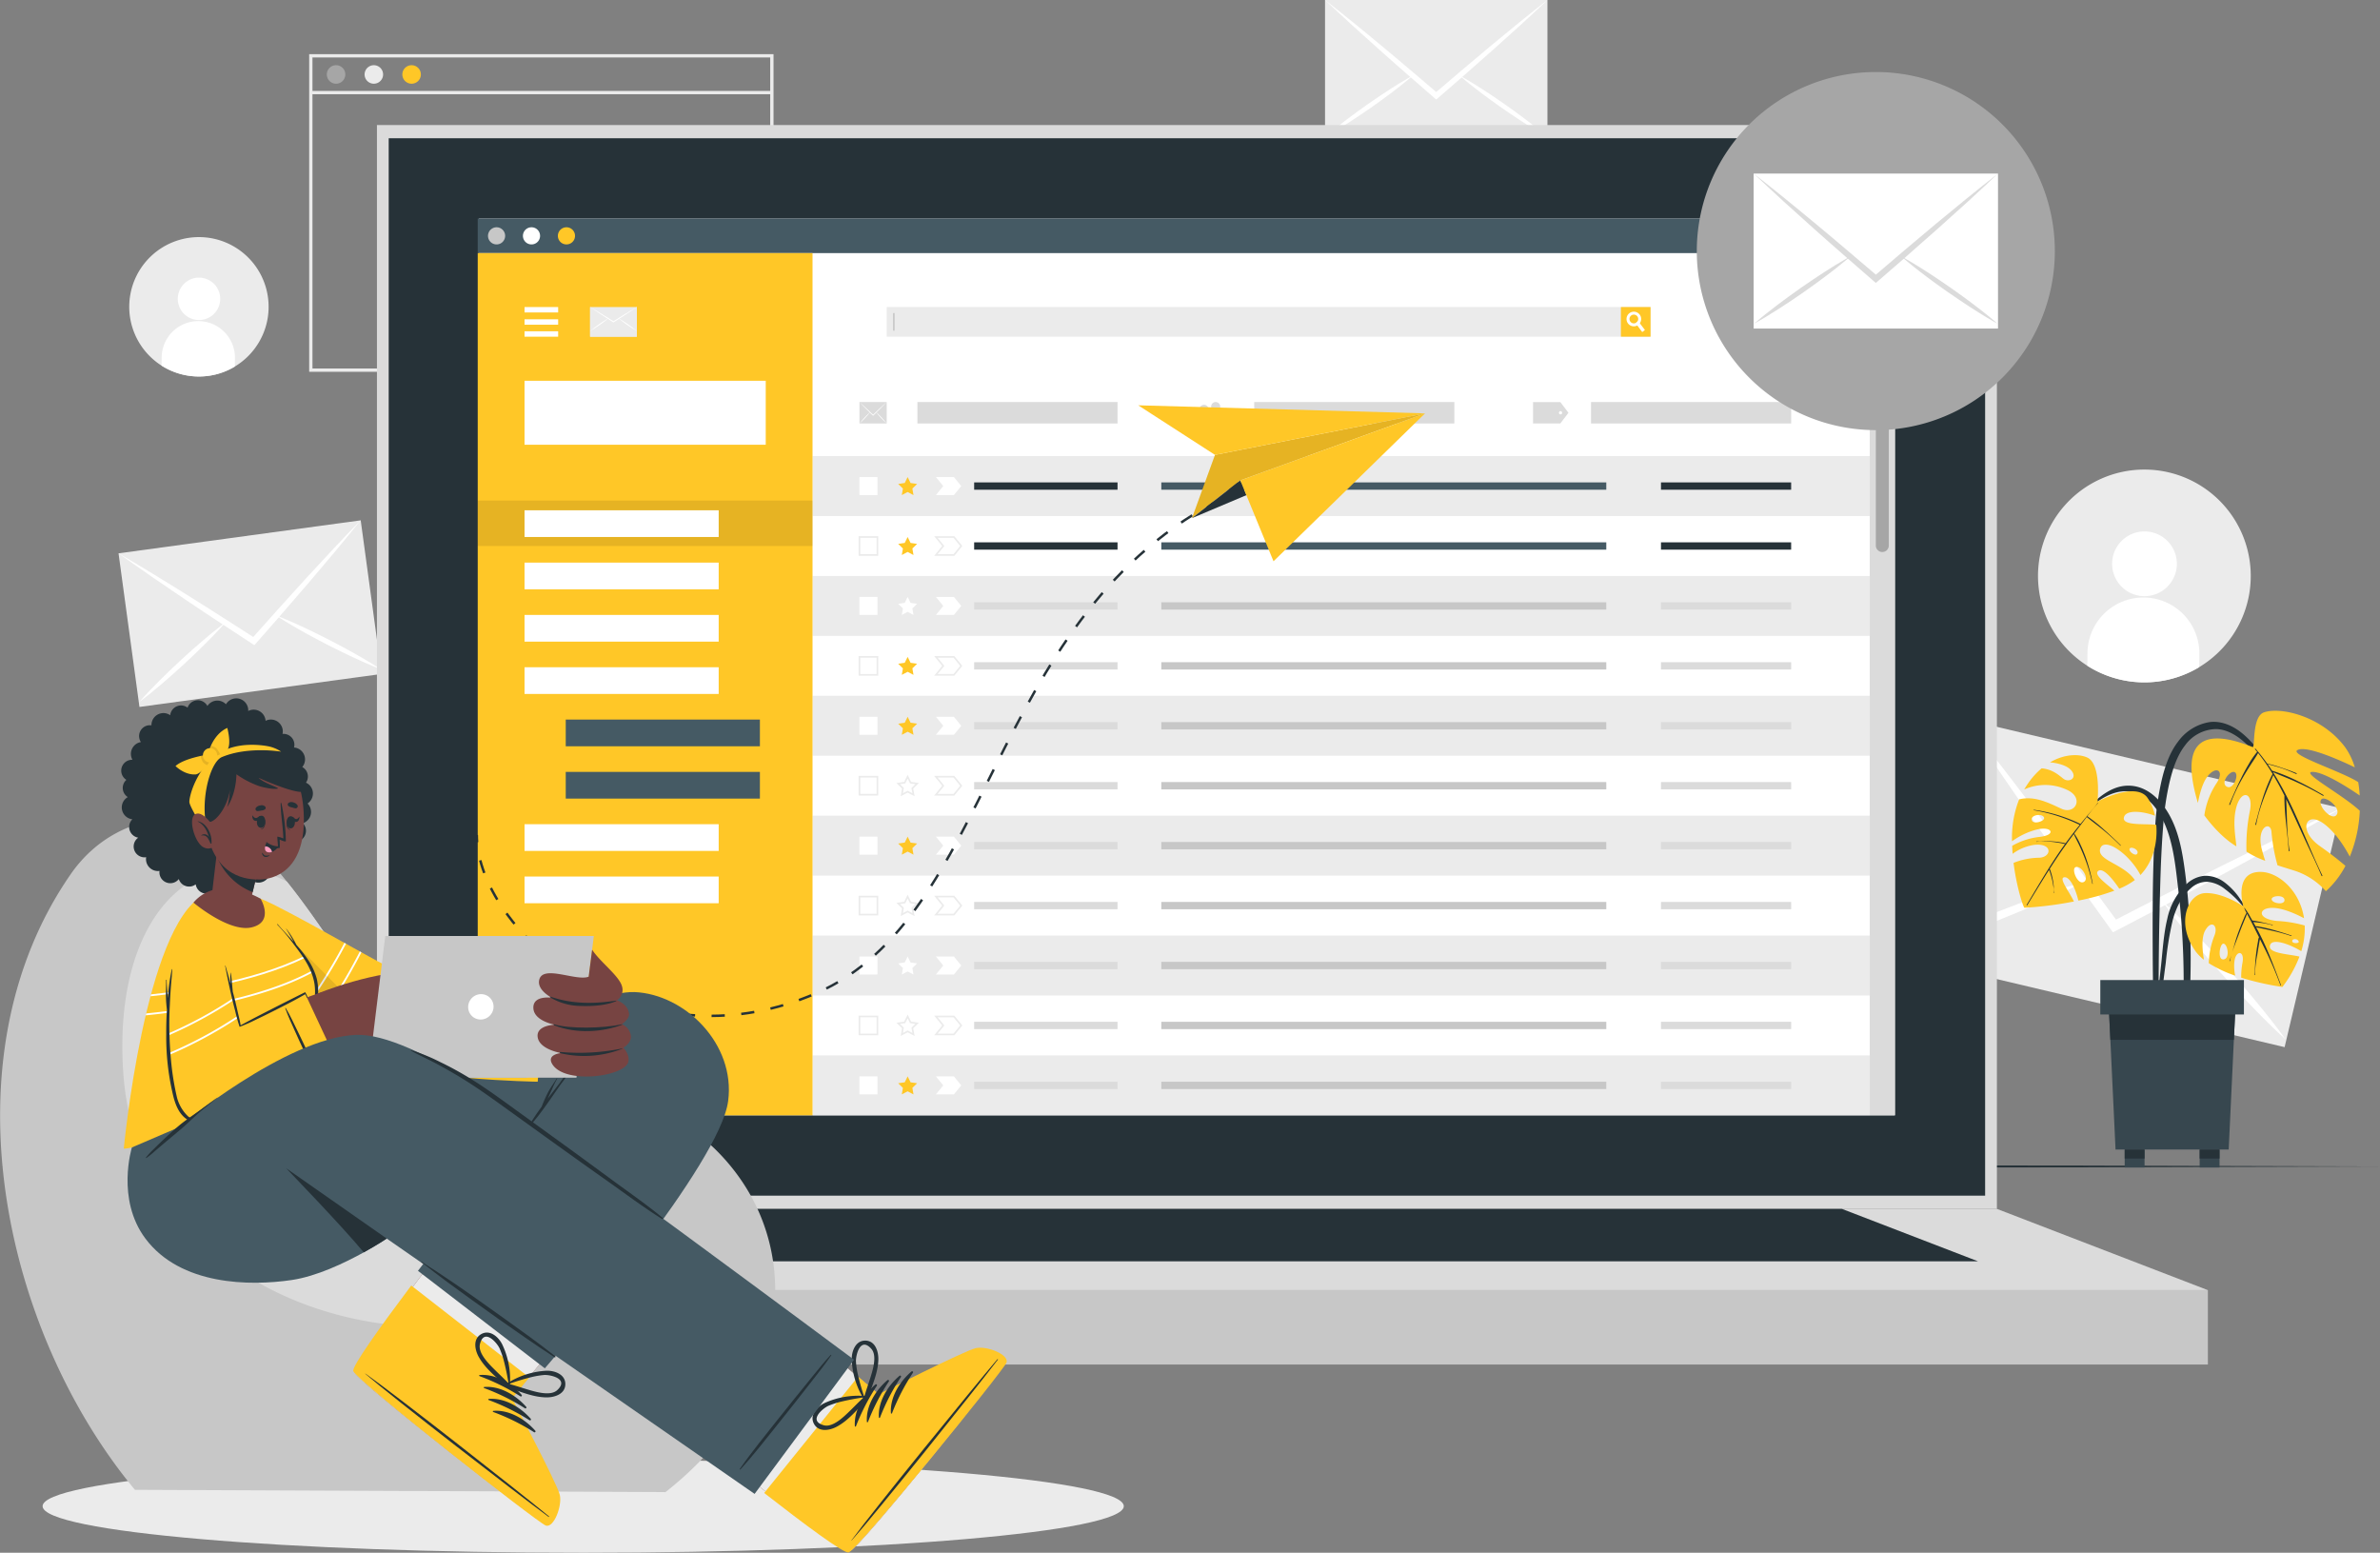 <svg id="Group_13168" data-name="Group 13168" xmlns="http://www.w3.org/2000/svg" xmlns:xlink="http://www.w3.org/1999/xlink" width="721.91" height="470.899" viewBox="0 0 721.91 470.899">
  <rect x="0" y="0" width="721.91" height="470.899" fill="#808080" stroke="none"/>
  <defs>
    <clipPath id="clip-path">
      <rect id="Rectangle_2038" data-name="Rectangle 2038" width="721.91" height="470.899" fill="none"/>
    </clipPath>
    <clipPath id="clip-path-5">
      <rect id="Rectangle_2012" data-name="Rectangle 2012" width="101.555" height="13.79" fill="none"/>
    </clipPath>
    <clipPath id="clip-path-7">
      <rect id="Rectangle_2022" data-name="Rectangle 2022" width="70.699" height="31.771" fill="none"/>
    </clipPath>
    <clipPath id="clip-path-12">
      <rect id="Rectangle_2033" data-name="Rectangle 2033" width="58.863" height="54.02" fill="none"/>
    </clipPath>
    <clipPath id="clip-path-13">
      <rect id="Rectangle_2035" data-name="Rectangle 2035" width="3.497" height="3.099" fill="none"/>
    </clipPath>
    <clipPath id="clip-path-14">
      <rect id="Rectangle_2036" data-name="Rectangle 2036" width="2.808" height="3.087" fill="none"/>
    </clipPath>
  </defs>
  <g id="Group_13167" data-name="Group 13167" clip-path="url(#clip-path)">
    <g id="Group_13137" data-name="Group 13137">
      <g id="Group_13136" data-name="Group 13136" clip-path="url(#clip-path)">
        <path id="Path_20135" data-name="Path 20135" d="M604.262,187.852a32.261,32.261,0,0,1-33.934-.417,32.266,32.266,0,1,1,33.934.417" transform="translate(62.808 14.468)" fill="#ebebeb"/>
        <path id="Path_20136" data-name="Path 20136" d="M595.2,154.725a9.819,9.819,0,1,1-9.7-9.936,9.819,9.819,0,0,1,9.7,9.936" transform="translate(65.094 16.375)" fill="#fff"/>
        <path id="Path_20137" data-name="Path 20137" d="M602.789,179.869l-.048,4.051a32.262,32.262,0,0,1-33.935-.417l.048-4.036a16.969,16.969,0,0,1,33.935.4" transform="translate(64.33 18.401)" fill="#fff"/>
        <path id="Path_20138" data-name="Path 20138" d="M67.252,103.848a20.813,20.813,0,0,1-6.125,2.479,21.136,21.136,0,1,1,6.125-2.479" transform="translate(3.983 7.306)" fill="#ebebeb"/>
        <path id="Path_20139" data-name="Path 20139" d="M61.315,82.149a6.432,6.432,0,1,1-6.355-6.508,6.433,6.433,0,0,1,6.355,6.508" transform="translate(5.48 8.555)" fill="#fff"/>
        <path id="Path_20140" data-name="Path 20140" d="M66.288,98.62l-.031,2.654A21.139,21.139,0,0,1,44.029,101l.031-2.644a11.115,11.115,0,0,1,22.227.264" transform="translate(4.98 9.882)" fill="#fff"/>
        <rect id="Rectangle_1930" data-name="Rectangle 1930" width="139.848" height="95.325" transform="translate(94.279 16.925)" fill="none" stroke="#ebebeb" stroke-width="1"/>
        <path id="Path_20141" data-name="Path 20141" d="M94.671,20.572a2.806,2.806,0,1,1-2.806-2.806,2.806,2.806,0,0,1,2.806,2.806" transform="translate(10.072 2.009)" fill="#a6a6a6"/>
        <path id="Path_20142" data-name="Path 20142" d="M104.964,20.572a2.806,2.806,0,1,1-2.806-2.806,2.806,2.806,0,0,1,2.806,2.806" transform="translate(11.237 2.009)" fill="#ebebeb"/>
        <path id="Path_20143" data-name="Path 20143" d="M115.256,20.572a2.806,2.806,0,1,1-2.806-2.806,2.806,2.806,0,0,1,2.806,2.806" transform="translate(12.401 2.009)" fill="#ffc727"/>
        <line id="Line_88" data-name="Line 88" x2="139.848" transform="translate(94.279 28.077)" fill="none" stroke="#ebebeb" stroke-width="1"/>
        <rect id="Rectangle_1931" data-name="Rectangle 1931" width="74.124" height="47.008" transform="matrix(0.991, -0.135, 0.135, 0.991, 35.954, 167.807)" fill="#ebebeb"/>
        <path id="Path_20144" data-name="Path 20144" d="M105.744,141.759c-2.58,3.241-5.232,6.37-7.84,9.569q-3.959,4.715-7.953,9.4-4.171,4.88-8.374,9.688c-.087.1-.163.2-.25.308q-3.717,4.246-7.458,8.494l-.372.4-.455-.289q-4.737-3.092-9.451-6.2c-.11-.062-.221-.138-.333-.215-3.566-2.342-7.124-4.7-10.676-7.106-3.388-2.274-6.783-4.594-10.166-6.916-3.37-2.384-6.762-4.688-10.116-7.12,3.485,2,6.932,4.13,10.394,6.2,3.456,2.113,6.912,4.225,10.352,6.386q5.745,3.575,11.5,7.27c.011,0,.011,0,.024.012q4.3,2.738,8.6,5.508c2.26-2.54,4.529-5.1,6.8-7.609.007-.031.007-.031.018-.032q4.55-5.071,9.129-10.082,4.109-4.481,8.257-8.908c2.792-2.919,5.543-5.893,8.366-8.755" transform="translate(3.653 16.033)" fill="#fff"/>
        <path id="Path_20145" data-name="Path 20145" d="M64.155,169.53c-.03.027-.048.062-.078.089-.341.384-.681.767-1.024,1.14-1.63,1.807-3.313,3.552-5.035,5.259-2.095,2.1-4.255,4.141-6.428,6.168-2.188,1.995-4.389,3.979-6.654,5.906s-4.556,3.824-6.954,5.6c1.961-2.256,4.029-4.392,6.125-6.486s4.265-4.144,6.427-6.169c2.2-2.007,4.4-3.993,6.664-5.918,1.8-1.538,3.639-3.059,5.531-4.507.436-.341.875-.67,1.323-1,.03-.027.071-.055.1-.081" transform="translate(4.296 19.173)" fill="#fff"/>
        <path id="Path_20146" data-name="Path 20146" d="M106.867,183.936c-2.786-1.07-5.512-2.282-8.2-3.533s-5.35-2.573-8-3.908c-2.636-1.37-5.263-2.754-7.844-4.221-2.106-1.185-4.193-2.405-6.236-3.711-.443-.277-.874-.555-1.3-.834-.037-.017-.063-.048-.1-.065a.569.569,0,0,0,.118.04c.523.209,1.033.41,1.545.62,2.211.889,4.377,1.863,6.535,2.862,2.7,1.249,5.351,2.572,7.994,3.92,2.636,1.37,5.263,2.754,7.845,4.221s5.155,2.96,7.649,4.608" transform="translate(8.503 18.962)" fill="#fff"/>
        <rect id="Rectangle_1932" data-name="Rectangle 1932" width="74.467" height="117.422" transform="matrix(0.23, -0.973, 0.973, 0.23, 578.725, 290.559)" fill="#ebebeb"/>
        <path id="Path_20147" data-name="Path 20147" d="M649.6,222.982c-5.661,3.322-11.362,6.435-17.042,9.677-5.69,3.141-11.4,6.279-17.112,9.364q-8.946,4.839-17.9,9.549c-.188.1-.358.212-.545.315q-7.916,4.156-15.865,8.3l-.779.383-.508-.688q-5.238-7.268-10.435-14.554c-.127-.154-.248-.329-.37-.506q-5.9-8.241-11.73-16.586c-3.712-5.293-7.409-10.656-11.086-16.015-3.622-5.444-7.323-10.784-10.895-16.29,4.013,4.944,7.894,10.056,11.833,15.082,3.9,5.091,7.809,10.184,11.663,15.337q6.455,8.557,12.85,17.3c.017,0,.017,0,.029.031q4.793,6.5,9.578,13.044c4.789-2.467,9.6-4.953,14.393-7.37.028-.042.028-.042.045-.039q9.614-4.9,19.24-9.7,8.624-4.284,17.279-8.463c5.791-2.723,11.552-5.551,17.355-8.172" transform="translate(60.544 22.16)" fill="#fff"/>
        <path id="Path_20148" data-name="Path 20148" d="M573.119,240.321c-.061.022-.107.066-.167.088-.722.372-1.445.745-2.163,1.1-3.438,1.741-6.921,3.363-10.439,4.9-4.3,1.918-8.65,3.7-13.015,5.454-4.371,1.7-8.756,3.382-13.2,4.939s-8.914,3.054-13.471,4.313c4.184-2.216,8.458-4.2,12.749-6.1,4.313-1.915,8.667-3.693,13.015-5.454,4.393-1.715,8.777-3.395,13.223-4.952,3.54-1.247,7.12-2.447,10.744-3.51.839-.254,1.674-.491,2.527-.725.061-.022.136-.04.2-.062" transform="translate(58.886 27.18)" fill="#fff"/>
        <path id="Path_20149" data-name="Path 20149" d="M626.643,287.467c-3.51-3.168-6.849-6.514-10.108-9.894-3.276-3.385-6.442-6.852-9.6-10.337-3.116-3.527-6.209-7.069-9.189-10.71-2.437-2.95-4.826-5.944-7.1-9.037-.5-.661-.975-1.319-1.454-1.976-.043-.046-.065-.106-.108-.152a.83.83,0,0,0,.151.127c.653.608,1.293,1.193,1.929,1.8,2.762,2.575,5.409,5.248,8.03,7.953,3.276,3.385,6.443,6.852,9.583,10.35,3.115,3.529,6.209,7.069,9.19,10.71,3,3.629,5.934,7.312,8.682,11.17" transform="translate(66.623 27.749)" fill="#fff"/>
        <rect id="Rectangle_1933" data-name="Rectangle 1933" width="67.461" height="42.783" transform="translate(401.914)" fill="#ebebeb"/>
        <path id="Path_20150" data-name="Path 20150" d="M428.538,0c-2.725,2.606-5.5,5.1-8.247,7.666-2.765,2.509-5.541,5.018-8.327,7.5q-4.361,3.887-8.743,7.707c-.091.082-.173.165-.263.248q-3.875,3.371-7.771,6.742l-.385.316-.375-.316q-3.89-3.371-7.76-6.756c-.091-.069-.183-.151-.273-.234-2.929-2.551-5.846-5.116-8.753-7.722-2.776-2.468-5.552-4.977-8.318-7.486C366.578,5.1,363.8,2.606,361.077,0c2.9,2.234,5.744,4.577,8.611,6.866,2.857,2.331,5.714,4.661,8.551,7.031q4.742,3.93,9.472,7.97c.01,0,.01,0,.02.013q3.541,3,7.082,6.025c2.351-2.014,4.711-4.041,7.071-6.025.01-.028.01-.028.02-.028q4.727-4.012,9.472-7.969,4.254-3.536,8.541-7.018c2.876-2.289,5.724-4.632,8.621-6.866" transform="translate(40.837)" fill="#fff"/>
        <path id="Path_20151" data-name="Path 20151" d="M387.8,20.521c-.03.02-.051.051-.081.071-.354.3-.709.608-1.063.9-1.692,1.428-3.425,2.8-5.187,4.123-2.148,1.641-4.347,3.211-6.555,4.772-2.218,1.529-4.448,3.049-6.728,4.508s-4.578,2.887-6.959,4.194c2.046-1.793,4.173-3.465,6.321-5.1s4.357-3.211,6.555-4.772c2.228-1.539,4.457-3.06,6.736-4.518,1.813-1.165,3.658-2.31,5.542-3.384.435-.254.87-.5,1.317-.739.03-.021.071-.041.1-.061" transform="translate(40.853 2.321)" fill="#fff"/>
        <path id="Path_20152" data-name="Path 20152" d="M424.239,39.091c-2.381-1.307-4.691-2.735-6.96-4.194s-4.508-2.979-6.736-4.508c-2.208-1.561-4.407-3.131-6.555-4.772-1.753-1.327-3.485-2.685-5.167-4.113-.365-.3-.719-.608-1.074-.912-.03-.021-.05-.051-.081-.071a.483.483,0,0,0,.1.05c.445.254.88.5,1.317.75,1.884,1.074,3.718,2.218,5.541,3.384,2.28,1.458,4.509,2.979,6.728,4.518,2.208,1.561,4.407,3.131,6.554,4.772s4.285,3.3,6.332,5.1" transform="translate(44.975 2.321)" fill="#fff"/>
      </g>
    </g>
    <g id="Group_13139" data-name="Group 13139">
      <g id="Group_13138" data-name="Group 13138" clip-path="url(#clip-path)">
        <path id="Path_20153" data-name="Path 20153" d="M339.562,411.8c0,7.8-73.414,14.117-163.976,14.117S11.61,419.6,11.61,411.8s73.414-14.117,163.976-14.117,163.976,6.32,163.976,14.117" transform="translate(1.313 44.977)" fill="#ebebeb"/>
      </g>
    </g>
    <path id="Path_20154" data-name="Path 20154" d="M180.478,317.493l-90.239.1L0,317.861l90.239.272,90.239.1,180.478.187,180.478-.186,90.239-.1,90.239-.273-90.239-.272-90.239-.1-180.478-.185Z" transform="translate(0 35.886)" fill="#263238"/>
    <rect id="Rectangle_1936" data-name="Rectangle 1936" width="491.372" height="328.692" transform="translate(114.334 37.92)" fill="#dbdbdb"/>
    <rect id="Rectangle_1937" data-name="Rectangle 1937" width="484.231" height="320.673" transform="translate(117.904 41.929)" fill="#263238"/>
    <rect id="Rectangle_1938" data-name="Rectangle 1938" width="619.369" height="22.559" transform="translate(50.335 391.259)" fill="#c7c7c7"/>
    <path id="Path_20155" data-name="Path 20155" d="M45.221,354.01l64-24.647H600.592l64,24.647Z" transform="translate(5.114 37.25)" fill="#dbdbdb"/>
    <path id="Path_20156" data-name="Path 20156" d="M107.851,345.268l41.3-15.905H546.494l41.3,15.905Z" transform="translate(12.198 37.25)" fill="#263238"/>
    <rect id="Rectangle_1939" data-name="Rectangle 1939" width="429.5" height="271.946" transform="translate(145.27 66.293)" fill="#fff"/>
    <rect id="Rectangle_1940" data-name="Rectangle 1940" width="429.862" height="10.464" transform="translate(144.907 66.293)" fill="#455a64"/>
    <g id="Group_13144" data-name="Group 13144">
      <g id="Group_13143" data-name="Group 13143" clip-path="url(#clip-path)">
        <path id="Path_20157" data-name="Path 20157" d="M138.183,64.522a2.6,2.6,0,1,1-2.595-2.6,2.6,2.6,0,0,1,2.595,2.6" transform="translate(15.041 7.004)" fill="#c7c7c7"/>
        <path id="Path_20158" data-name="Path 20158" d="M147.7,64.522a2.6,2.6,0,1,1-2.6-2.6,2.6,2.6,0,0,1,2.6,2.6" transform="translate(16.118 7.004)" fill="#fff"/>
        <path id="Path_20159" data-name="Path 20159" d="M157.224,64.522a2.6,2.6,0,1,1-2.595-2.6,2.6,2.6,0,0,1,2.595,2.6" transform="translate(17.195 7.004)" fill="#ffc727"/>
        <rect id="Rectangle_1941" data-name="Rectangle 1941" width="7.625" height="261.482" transform="translate(567.145 76.757)" fill="#dbdbdb"/>
        <path id="Path_20160" data-name="Path 20160" d="M513.14,159.455h0a1.969,1.969,0,0,1-1.969-1.969V72.3a1.969,1.969,0,1,1,3.938,0v85.183a1.969,1.969,0,0,1-1.969,1.969" transform="translate(57.812 7.954)" fill="#a6a6a6"/>
        <rect id="Rectangle_1942" data-name="Rectangle 1942" width="231.51" height="8.807" transform="translate(269.047 93.209)" fill="#fff"/>
        <rect id="Rectangle_1943" data-name="Rectangle 1943" width="231.689" height="8.986" transform="translate(268.958 93.118)" fill="#ebebeb"/>
        <rect id="Rectangle_1944" data-name="Rectangle 1944" width="8.99" height="8.99" transform="translate(491.658 93.116)" fill="#ffc727"/>
        <path id="Path_20161" data-name="Path 20161" d="M448.541,90.2l-.814.617-1.507-1.99-.551-.728a1.276,1.276,0,0,0,.316-.178,1.319,1.319,0,0,0,.417-.542l.586.772Z" transform="translate(50.404 9.882)" fill="#fff"/>
        <path id="Path_20162" data-name="Path 20162" d="M447.215,85.79A2.22,2.22,0,1,0,446.5,89.1a2.274,2.274,0,0,0,.308-.2,2.221,2.221,0,0,0,.411-3.113m-.954,2.405a1.327,1.327,0,1,1,.417-.542,1.317,1.317,0,0,1-.417.542" transform="translate(50.128 9.604)" fill="#fff"/>
        <rect id="Rectangle_1945" data-name="Rectangle 1945" width="0.473" height="5.344" transform="translate(270.888 94.939)" fill="#c7c7c7"/>
        <path id="Path_20163" data-name="Path 20163" d="M496.4,92.9a5,5,0,0,1-7.489-3.068A5,5,0,1,1,496.4,92.9" transform="translate(55.278 9.459)" fill="#ffc727"/>
        <path id="Path_20164" data-name="Path 20164" d="M494.939,87.775a1.522,1.522,0,1,1-1.523-1.522,1.522,1.522,0,0,1,1.523,1.522" transform="translate(55.632 9.755)" fill="#fff"/>
        <path id="Path_20165" data-name="Path 20165" d="M496.16,91.659v.628a5,5,0,0,1-5.261,0v-.626a2.63,2.63,0,0,1,5.261,0" transform="translate(55.519 10.069)" fill="#fff"/>
        <path id="Path_20166" data-name="Path 20166" d="M480.765,93.65h-3.477V92.418a.189.189,0,0,0-.107-.166,3.83,3.83,0,0,1-.375-.219.2.2,0,0,0-.2-.01l-1.069.617L473.8,89.629l1.07-.617a.185.185,0,0,0,.087-.177c0-.07,0-.142,0-.216s0-.144,0-.215a.183.183,0,0,0-.088-.177l-1.069-.617,1.739-3.012,1.066.617a.191.191,0,0,0,.2-.01,4.285,4.285,0,0,1,.377-.219.186.186,0,0,0,.1-.165V83.589h3.477v1.232a.185.185,0,0,0,.108.166,4.221,4.221,0,0,1,.377.219.186.186,0,0,0,.2.009l1.068-.617,1.736,3.012-1.071.617a.186.186,0,0,0-.086.178c0,.07,0,.142,0,.214s0,.144,0,.215a.19.19,0,0,0,.086.178l1.071.618-1.736,3.01-1.07-.616a.2.2,0,0,0-.2.009,3.705,3.705,0,0,1-.376.22.186.186,0,0,0-.107.165Zm-2.611-.866H479.9v-.366a1.052,1.052,0,0,1,.579-.937,3.121,3.121,0,0,0,.3-.171,1.053,1.053,0,0,1,1.1-.037l.318.185.87-1.512-.321-.186a1.053,1.053,0,0,1-.518-.971l0-.17,0-.169a1.055,1.055,0,0,1,.519-.973l.319-.185-.87-1.51-.316.184a1.046,1.046,0,0,1-1.1-.035,2.966,2.966,0,0,0-.3-.171,1.054,1.054,0,0,1-.58-.938v-.365h-1.745v.365a1.052,1.052,0,0,1-.577.937,2.9,2.9,0,0,0-.3.171,1.05,1.05,0,0,1-1.105.036l-.316-.184-.873,1.51.318.184a1.052,1.052,0,0,1,.521.974l-.006.169.006.171a1.054,1.054,0,0,1-.52.973l-.319.184.873,1.51.318-.185a1.054,1.054,0,0,1,1.1.036,3.163,3.163,0,0,0,.3.173,1.051,1.051,0,0,1,.579.937Zm.873-1.594a2.571,2.571,0,1,1,2.572-2.571,2.574,2.574,0,0,1-2.572,2.571m0-4.277a1.705,1.705,0,1,0,1.706,1.705,1.707,1.707,0,0,0-1.706-1.705" transform="translate(53.585 9.454)" fill="#dbdbdb"/>
        <rect id="Rectangle_1946" data-name="Rectangle 1946" width="320.683" height="18.176" transform="translate(246.462 138.319)" fill="#ebebeb"/>
        <rect id="Rectangle_1947" data-name="Rectangle 1947" width="5.46" height="5.46" transform="translate(260.688 144.677)" fill="#fff"/>
        <path id="Path_20167" data-name="Path 20167" d="M260.5,135.437h-5.46l2.226-2.73-2.226-2.729h5.46l2.226,2.729Z" transform="translate(28.844 14.7)" fill="#fff"/>
        <path id="Path_20168" data-name="Path 20168" d="M247.63,129.977l.887,1.8,1.984.288-1.436,1.4.34,1.976-1.774-.933-1.774.933.34-1.976-1.436-1.4,1.984-.288Z" transform="translate(27.681 14.7)" fill="#ffc727"/>
        <rect id="Rectangle_1948" data-name="Rectangle 1948" width="43.492" height="2.221" transform="translate(295.483 146.298)" fill="#263238"/>
        <rect id="Rectangle_1949" data-name="Rectangle 1949" width="39.483" height="2.221" transform="translate(503.815 146.298)" fill="#263238"/>
        <rect id="Rectangle_1950" data-name="Rectangle 1950" width="134.973" height="2.221" transform="translate(352.253 146.298)" fill="#455a64"/>
        <rect id="Rectangle_1951" data-name="Rectangle 1951" width="5.46" height="5.46" transform="translate(260.688 162.853)" fill="#fff"/>
        <rect id="Rectangle_1952" data-name="Rectangle 1952" width="5.46" height="5.46" transform="translate(260.688 162.853)" fill="none" stroke="#ebebeb" stroke-width="0.5"/>
        <path id="Path_20169" data-name="Path 20169" d="M260.5,151.766h-5.46l2.226-2.729-2.226-2.73h5.46l2.226,2.73Z" transform="translate(28.844 16.547)" fill="#fff"/>
        <path id="Path_20170" data-name="Path 20170" d="M260.5,151.766h-5.46l2.226-2.729-2.226-2.73h5.46l2.226,2.73Z" transform="translate(28.844 16.547)" fill="none" stroke="#ebebeb" stroke-width="0.5"/>
        <path id="Path_20171" data-name="Path 20171" d="M247.63,146.306l.887,1.8,1.984.288-1.436,1.4.34,1.976-1.774-.933-1.774.933.34-1.976-1.436-1.4,1.984-.288Z" transform="translate(27.681 16.547)" fill="#ffc727"/>
        <rect id="Rectangle_1953" data-name="Rectangle 1953" width="43.492" height="2.221" transform="translate(295.483 164.472)" fill="#263238"/>
        <rect id="Rectangle_1954" data-name="Rectangle 1954" width="39.483" height="2.221" transform="translate(503.815 164.472)" fill="#263238"/>
        <rect id="Rectangle_1955" data-name="Rectangle 1955" width="134.973" height="2.221" transform="translate(352.253 164.472)" fill="#455a64"/>
        <rect id="Rectangle_1956" data-name="Rectangle 1956" width="320.683" height="18.176" transform="translate(246.462 174.669)" fill="#ebebeb"/>
        <rect id="Rectangle_1957" data-name="Rectangle 1957" width="5.46" height="5.46" transform="translate(260.688 181.029)" fill="#fff"/>
        <path id="Path_20172" data-name="Path 20172" d="M260.5,168.094h-5.46l2.226-2.73-2.226-2.729h5.46l2.226,2.729Z" transform="translate(28.844 18.393)" fill="#fff"/>
        <path id="Path_20173" data-name="Path 20173" d="M247.63,162.635l.887,1.8,1.984.288-1.436,1.4.34,1.976-1.774-.933-1.774.933.34-1.976-1.436-1.4,1.984-.288Z" transform="translate(27.681 18.393)" fill="#fff"/>
        <rect id="Rectangle_1958" data-name="Rectangle 1958" width="43.492" height="2.221" transform="translate(295.483 182.648)" fill="#dbdbdb"/>
        <rect id="Rectangle_1959" data-name="Rectangle 1959" width="39.483" height="2.221" transform="translate(503.815 182.648)" fill="#dbdbdb"/>
        <rect id="Rectangle_1960" data-name="Rectangle 1960" width="134.973" height="2.221" transform="translate(352.253 182.648)" fill="#c7c7c7"/>
        <rect id="Rectangle_1961" data-name="Rectangle 1961" width="5.46" height="5.46" transform="translate(260.688 199.203)" fill="#fff"/>
        <rect id="Rectangle_1962" data-name="Rectangle 1962" width="5.46" height="5.46" transform="translate(260.688 199.203)" fill="none" stroke="#ebebeb" stroke-width="0.5"/>
        <path id="Path_20174" data-name="Path 20174" d="M260.5,184.423h-5.46l2.226-2.729-2.226-2.73h5.46l2.226,2.73Z" transform="translate(28.844 20.24)" fill="#fff"/>
        <path id="Path_20175" data-name="Path 20175" d="M260.5,184.423h-5.46l2.226-2.729-2.226-2.73h5.46l2.226,2.73Z" transform="translate(28.844 20.24)" fill="none" stroke="#ebebeb" stroke-width="0.5"/>
        <path id="Path_20176" data-name="Path 20176" d="M247.63,178.963l.887,1.8,1.984.288-1.436,1.4.34,1.976-1.774-.933-1.774.933.34-1.976-1.436-1.4,1.984-.288Z" transform="translate(27.681 20.24)" fill="#ffc727"/>
        <rect id="Rectangle_1963" data-name="Rectangle 1963" width="43.492" height="2.221" transform="translate(295.483 200.823)" fill="#dbdbdb"/>
        <rect id="Rectangle_1964" data-name="Rectangle 1964" width="39.483" height="2.221" transform="translate(503.815 200.823)" fill="#dbdbdb"/>
        <rect id="Rectangle_1965" data-name="Rectangle 1965" width="134.973" height="2.221" transform="translate(352.253 200.823)" fill="#c7c7c7"/>
        <rect id="Rectangle_1966" data-name="Rectangle 1966" width="320.683" height="18.176" transform="translate(246.462 211.021)" fill="#ebebeb"/>
        <rect id="Rectangle_1967" data-name="Rectangle 1967" width="5.46" height="5.46" transform="translate(260.688 217.379)" fill="#fff"/>
        <path id="Path_20177" data-name="Path 20177" d="M260.5,200.752h-5.46l2.226-2.729-2.226-2.73h5.46l2.226,2.73Z" transform="translate(28.844 22.087)" fill="#fff"/>
        <path id="Path_20178" data-name="Path 20178" d="M247.63,195.292l.887,1.8,1.984.288-1.436,1.4.34,1.976-1.774-.933-1.774.933.34-1.976-1.436-1.4,1.984-.288Z" transform="translate(27.681 22.087)" fill="#ffc727"/>
        <rect id="Rectangle_1968" data-name="Rectangle 1968" width="43.492" height="2.221" transform="translate(295.483 218.998)" fill="#dbdbdb"/>
        <rect id="Rectangle_1969" data-name="Rectangle 1969" width="39.483" height="2.221" transform="translate(503.815 218.998)" fill="#dbdbdb"/>
        <rect id="Rectangle_1970" data-name="Rectangle 1970" width="134.973" height="2.221" transform="translate(352.253 218.998)" fill="#c7c7c7"/>
        <rect id="Rectangle_1971" data-name="Rectangle 1971" width="5.46" height="5.46" transform="translate(260.688 235.554)" fill="#fff"/>
        <rect id="Rectangle_1972" data-name="Rectangle 1972" width="5.46" height="5.46" transform="translate(260.688 235.554)" fill="none" stroke="#ebebeb" stroke-width="0.5"/>
        <path id="Path_20179" data-name="Path 20179" d="M260.5,217.08h-5.46l2.226-2.729-2.226-2.73h5.46l2.226,2.73Z" transform="translate(28.844 23.934)" fill="#fff"/>
        <path id="Path_20180" data-name="Path 20180" d="M260.5,217.08h-5.46l2.226-2.729-2.226-2.73h5.46l2.226,2.73Z" transform="translate(28.844 23.934)" fill="none" stroke="#ebebeb" stroke-width="0.5"/>
        <path id="Path_20181" data-name="Path 20181" d="M247.63,211.62l.887,1.8,1.984.288-1.436,1.4.34,1.976-1.774-.933-1.774.933.34-1.976-1.436-1.4,1.984-.288Z" transform="translate(27.681 23.934)" fill="#fff"/>
        <path id="Path_20182" data-name="Path 20182" d="M247.63,211.62l.887,1.8,1.984.288-1.436,1.4.34,1.976-1.774-.933-1.774.933.34-1.976-1.436-1.4,1.984-.288Z" transform="translate(27.681 23.934)" fill="none" stroke="#ebebeb" stroke-width="0.5"/>
        <rect id="Rectangle_1973" data-name="Rectangle 1973" width="43.492" height="2.221" transform="translate(295.483 237.174)" fill="#dbdbdb"/>
        <rect id="Rectangle_1974" data-name="Rectangle 1974" width="39.483" height="2.221" transform="translate(503.815 237.174)" fill="#dbdbdb"/>
        <rect id="Rectangle_1975" data-name="Rectangle 1975" width="134.973" height="2.221" transform="translate(352.253 237.174)" fill="#c7c7c7"/>
        <rect id="Rectangle_1976" data-name="Rectangle 1976" width="320.683" height="18.176" transform="translate(246.462 247.371)" fill="#ebebeb"/>
        <rect id="Rectangle_1977" data-name="Rectangle 1977" width="5.46" height="5.46" transform="translate(260.688 253.729)" fill="#fff"/>
        <path id="Path_20183" data-name="Path 20183" d="M260.5,233.409h-5.46l2.226-2.729-2.226-2.73h5.46l2.226,2.73Z" transform="translate(28.844 25.78)" fill="#fff"/>
        <path id="Path_20184" data-name="Path 20184" d="M247.63,227.949l.887,1.8,1.984.288-1.436,1.4.34,1.976-1.774-.933-1.774.933.34-1.976-1.436-1.4,1.984-.288Z" transform="translate(27.681 25.78)" fill="#ffc727"/>
        <rect id="Rectangle_1978" data-name="Rectangle 1978" width="43.492" height="2.221" transform="translate(295.483 255.349)" fill="#dbdbdb"/>
        <rect id="Rectangle_1979" data-name="Rectangle 1979" width="39.483" height="2.221" transform="translate(503.815 255.349)" fill="#dbdbdb"/>
        <rect id="Rectangle_1980" data-name="Rectangle 1980" width="134.973" height="2.221" transform="translate(352.253 255.349)" fill="#c7c7c7"/>
        <rect id="Rectangle_1981" data-name="Rectangle 1981" width="5.46" height="5.46" transform="translate(260.688 271.905)" fill="#fff"/>
        <rect id="Rectangle_1982" data-name="Rectangle 1982" width="5.46" height="5.46" transform="translate(260.688 271.905)" fill="none" stroke="#ebebeb" stroke-width="0.5"/>
        <path id="Path_20185" data-name="Path 20185" d="M260.5,249.737h-5.46l2.226-2.729-2.226-2.73h5.46l2.226,2.73Z" transform="translate(28.844 27.627)" fill="#fff"/>
        <path id="Path_20186" data-name="Path 20186" d="M260.5,249.737h-5.46l2.226-2.729-2.226-2.73h5.46l2.226,2.73Z" transform="translate(28.844 27.627)" fill="none" stroke="#ebebeb" stroke-width="0.5"/>
        <path id="Path_20187" data-name="Path 20187" d="M247.63,244.278l.887,1.8,1.984.288-1.436,1.4.34,1.976-1.774-.933-1.774.933.34-1.976-1.436-1.4,1.984-.288Z" transform="translate(27.681 27.627)" fill="#fff"/>
        <path id="Path_20188" data-name="Path 20188" d="M247.63,244.278l.887,1.8,1.984.288-1.436,1.4.34,1.976-1.774-.933-1.774.933.34-1.976-1.436-1.4,1.984-.288Z" transform="translate(27.681 27.627)" fill="none" stroke="#ebebeb" stroke-width="0.5"/>
        <rect id="Rectangle_1983" data-name="Rectangle 1983" width="43.492" height="2.221" transform="translate(295.483 273.525)" fill="#dbdbdb"/>
        <rect id="Rectangle_1984" data-name="Rectangle 1984" width="39.483" height="2.221" transform="translate(503.815 273.525)" fill="#dbdbdb"/>
        <rect id="Rectangle_1985" data-name="Rectangle 1985" width="134.973" height="2.221" transform="translate(352.253 273.525)" fill="#c7c7c7"/>
        <rect id="Rectangle_1986" data-name="Rectangle 1986" width="320.683" height="18.176" transform="translate(246.462 283.722)" fill="#ebebeb"/>
        <rect id="Rectangle_1987" data-name="Rectangle 1987" width="5.46" height="5.46" transform="translate(260.688 290.08)" fill="#fff"/>
        <path id="Path_20189" data-name="Path 20189" d="M260.5,266.066h-5.46l2.226-2.729-2.226-2.73h5.46l2.226,2.73Z" transform="translate(28.844 29.474)" fill="#fff"/>
        <path id="Path_20190" data-name="Path 20190" d="M247.63,260.606l.887,1.8,1.984.288-1.436,1.4.34,1.976-1.774-.933-1.774.933.34-1.976-1.436-1.4,1.984-.288Z" transform="translate(27.681 29.474)" fill="#fff"/>
        <rect id="Rectangle_1988" data-name="Rectangle 1988" width="43.492" height="2.221" transform="translate(295.483 291.699)" fill="#dbdbdb"/>
        <rect id="Rectangle_1989" data-name="Rectangle 1989" width="39.483" height="2.221" transform="translate(503.815 291.699)" fill="#dbdbdb"/>
        <rect id="Rectangle_1990" data-name="Rectangle 1990" width="134.973" height="2.221" transform="translate(352.253 291.699)" fill="#c7c7c7"/>
        <rect id="Rectangle_1991" data-name="Rectangle 1991" width="5.46" height="5.46" transform="translate(260.688 308.255)" fill="#fff"/>
        <rect id="Rectangle_1992" data-name="Rectangle 1992" width="5.46" height="5.46" transform="translate(260.688 308.255)" fill="none" stroke="#ebebeb" stroke-width="0.5"/>
        <path id="Path_20191" data-name="Path 20191" d="M260.5,282.395h-5.46l2.226-2.729-2.226-2.73h5.46l2.226,2.73Z" transform="translate(28.844 31.32)" fill="#fff"/>
        <path id="Path_20192" data-name="Path 20192" d="M260.5,282.395h-5.46l2.226-2.729-2.226-2.73h5.46l2.226,2.73Z" transform="translate(28.844 31.32)" fill="none" stroke="#ebebeb" stroke-width="0.5"/>
        <path id="Path_20193" data-name="Path 20193" d="M247.63,276.935l.887,1.8,1.984.288-1.436,1.4.34,1.976-1.774-.933-1.774.933.34-1.976-1.436-1.4,1.984-.288Z" transform="translate(27.681 31.32)" fill="#fff"/>
        <path id="Path_20194" data-name="Path 20194" d="M247.63,276.935l.887,1.8,1.984.288-1.436,1.4.34,1.976-1.774-.933-1.774.933.34-1.976-1.436-1.4,1.984-.288Z" transform="translate(27.681 31.32)" fill="none" stroke="#ebebeb" stroke-width="0.5"/>
        <rect id="Rectangle_1993" data-name="Rectangle 1993" width="43.492" height="2.221" transform="translate(295.483 309.875)" fill="#dbdbdb"/>
        <rect id="Rectangle_1994" data-name="Rectangle 1994" width="39.483" height="2.221" transform="translate(503.815 309.875)" fill="#dbdbdb"/>
        <rect id="Rectangle_1995" data-name="Rectangle 1995" width="134.973" height="2.221" transform="translate(352.253 309.875)" fill="#c7c7c7"/>
        <rect id="Rectangle_1996" data-name="Rectangle 1996" width="320.683" height="18.176" transform="translate(246.462 320.072)" fill="#ebebeb"/>
        <rect id="Rectangle_1997" data-name="Rectangle 1997" width="5.46" height="5.46" transform="translate(260.688 326.43)" fill="#fff"/>
        <path id="Path_20195" data-name="Path 20195" d="M260.5,298.723h-5.46l2.226-2.729-2.226-2.73h5.46l2.226,2.73Z" transform="translate(28.844 33.167)" fill="#fff"/>
        <path id="Path_20196" data-name="Path 20196" d="M247.63,293.263l.887,1.8,1.984.288-1.436,1.4.34,1.976-1.774-.933-1.774.933.34-1.976-1.436-1.4,1.984-.288Z" transform="translate(27.681 33.167)" fill="#ffc727"/>
        <rect id="Rectangle_1998" data-name="Rectangle 1998" width="43.492" height="2.221" transform="translate(295.483 328.051)" fill="#dbdbdb"/>
        <rect id="Rectangle_1999" data-name="Rectangle 1999" width="39.483" height="2.221" transform="translate(503.815 328.051)" fill="#dbdbdb"/>
        <rect id="Rectangle_2000" data-name="Rectangle 2000" width="134.973" height="2.221" transform="translate(352.253 328.051)" fill="#c7c7c7"/>
        <rect id="Rectangle_2001" data-name="Rectangle 2001" width="60.705" height="6.505" transform="translate(278.27 121.923)" fill="#dbdbdb"/>
        <rect id="Rectangle_2002" data-name="Rectangle 2002" width="8.268" height="6.505" transform="translate(260.688 121.923)" fill="#dbdbdb"/>
        <path id="Path_20197" data-name="Path 20197" d="M242.48,109.535c-.334.361-.675.706-1.012,1.06s-.68.693-1.022,1.036q-.536.538-1.073,1.066l-.032.033q-.476.467-.954.933l-.047.043-.046-.043q-.478-.466-.953-.934l-.033-.032q-.539-.529-1.074-1.067-.511-.513-1.021-1.035c-.337-.354-.678-.7-1.012-1.06.355.308.7.632,1.056.949s.7.643,1.05.972q.581.543,1.162,1.1h0q.436.416.869.834c.288-.278.578-.559.868-.834l0,0q.579-.554,1.162-1.1.523-.489,1.049-.97c.353-.317.7-.641,1.057-.949" transform="translate(26.488 12.388)" fill="#fff"/>
        <path id="Path_20198" data-name="Path 20198" d="M237.48,112.241l-.01.013c-.043.057-.087.115-.13.169-.208.269-.421.526-.637.776-.264.309-.533.6-.8.9s-.545.573-.825.848-.562.543-.855.789c.252-.337.513-.652.776-.959s.535-.6.8-.9.547-.575.827-.85c.223-.219.449-.434.68-.637.053-.048.107-.094.161-.139l.012-.011" transform="translate(26.489 12.694)" fill="#fff"/>
        <path id="Path_20199" data-name="Path 20199" d="M241.952,115.734c-.292-.246-.575-.514-.854-.789s-.553-.56-.827-.848-.541-.589-.8-.9c-.216-.25-.429-.505-.634-.774l-.132-.173-.01-.013.013.01c.055.048.108.093.161.141.232.2.456.417.68.637.279.274.553.56.825.849s.541.589.8.9.525.621.777.958" transform="translate(26.995 12.694)" fill="#fff"/>
        <rect id="Rectangle_2003" data-name="Rectangle 2003" width="60.705" height="6.505" transform="translate(380.432 121.923)" fill="#dbdbdb"/>
        <path id="Path_20200" data-name="Path 20200" d="M329.622,111.658a1.377,1.377,0,1,1-1.377-1.377,1.377,1.377,0,0,1,1.377,1.377" transform="translate(36.968 12.472)" fill="#dbdbdb"/>
        <path id="Path_20201" data-name="Path 20201" d="M330.726,115.168v.5h-4.762v-.5a2.381,2.381,0,0,1,4.762,0" transform="translate(36.865 12.757)" fill="#dbdbdb"/>
        <path id="Path_20202" data-name="Path 20202" d="M332.79,110.912a1.377,1.377,0,1,1-1.377-1.377,1.377,1.377,0,0,1,1.377,1.377" transform="translate(37.326 12.388)" fill="#dbdbdb"/>
        <path id="Path_20203" data-name="Path 20203" d="M333.895,114.422v.5h-4.762v-.5a2.381,2.381,0,0,1,4.762,0" transform="translate(37.224 12.672)" fill="#dbdbdb"/>
        <rect id="Rectangle_2004" data-name="Rectangle 2004" width="60.705" height="6.505" transform="translate(482.593 121.923)" fill="#dbdbdb"/>
        <path id="Path_20204" data-name="Path 20204" d="M426.03,109.54h-8.27v6.5h8.27l2.471-3.25Zm.067,3.74a.494.494,0,0,1-.49-.49.487.487,0,0,1,.49-.49.48.48,0,0,1,.49.49.487.487,0,0,1-.49.49" transform="translate(47.247 12.389)" fill="#dbdbdb"/>
        <rect id="Rectangle_2005" data-name="Rectangle 2005" width="101.554" height="261.482" transform="translate(144.906 76.757)" fill="#ffc727"/>
        <rect id="Rectangle_2006" data-name="Rectangle 2006" width="73.163" height="19.399" transform="translate(159.102 115.476)" fill="#fff"/>
        <rect id="Rectangle_2007" data-name="Rectangle 2007" width="10.2" height="1.641" transform="translate(159.103 93.116)" fill="#fff"/>
        <rect id="Rectangle_2008" data-name="Rectangle 2008" width="10.2" height="1.641" transform="translate(159.103 100.466)" fill="#fff"/>
        <rect id="Rectangle_2009" data-name="Rectangle 2009" width="10.2" height="1.641" transform="translate(159.103 96.834)" fill="#fff"/>
        <rect id="Rectangle_2010" data-name="Rectangle 2010" width="14.176" height="8.99" transform="translate(178.988 93.116)" fill="#ebebeb"/>
        <path id="Path_20205" data-name="Path 20205" d="M174.978,83.655v8.99H160.8v-8.99c.609.345,1.207.707,1.81,1.061s1.2.719,1.8,1.085q1,.606,1.99,1.23a.133.133,0,0,0,.021-.012l-.017.014,1.488.931c.494-.311.99-.623,1.486-.931l-.017-.014a.053.053,0,0,0,.021.01c.662-.413,1.323-.824,1.99-1.23q.895-.546,1.794-1.083c.606-.354,1.2-.716,1.812-1.061" transform="translate(18.186 9.461)" fill="#ebebeb"/>
        <path id="Path_20206" data-name="Path 20206" d="M174.978,83.655c-.572.4-1.155.788-1.733,1.183s-1.164.776-1.75,1.159q-.917.6-1.838,1.19l-.055.038-1.633,1.042-.081.049-.079-.049-1.631-1.043q-.028-.017-.057-.037-.923-.591-1.84-1.192c-.583-.381-1.167-.769-1.748-1.157s-1.16-.78-1.733-1.183c.609.345,1.207.707,1.81,1.061s1.2.719,1.8,1.085q1,.606,1.99,1.23l0,0,1.488.931c.494-.311.99-.623,1.486-.931l0,0c.662-.413,1.323-.824,1.99-1.23q.895-.546,1.794-1.083c.606-.354,1.2-.716,1.812-1.061" transform="translate(18.186 9.461)" fill="#fff"/>
        <path id="Path_20207" data-name="Path 20207" d="M166.416,86.677c-.007,0-.011.011-.017.014q-.112.1-.224.19c-.356.3-.72.587-1.09.866-.452.345-.914.675-1.378,1s-.935.641-1.414.947-.962.607-1.463.882c.431-.377.877-.728,1.329-1.071s.915-.676,1.377-1,.937-.643,1.416-.949c.381-.245.768-.485,1.164-.711.091-.053.184-.1.277-.155l.021-.013" transform="translate(18.19 9.803)" fill="#fff"/>
        <path id="Path_20208" data-name="Path 20208" d="M174.074,90.58c-.5-.275-.986-.574-1.463-.882s-.947-.626-1.416-.947-.926-.658-1.377-1c-.368-.278-.732-.564-1.086-.864l-.225-.191c-.007,0-.011-.011-.018-.016l.021.011.277.157c.4.226.781.466,1.164.711.479.307.947.626,1.414.949s.926.658,1.378,1,.9.693,1.33,1.071" transform="translate(19.056 9.803)" fill="#fff"/>
        <g id="Group_13142" data-name="Group 13142" transform="translate(144.906 151.792)" opacity="0.1">
          <g id="Group_13141" data-name="Group 13141">
            <g id="Group_13140" data-name="Group 13140" clip-path="url(#clip-path-5)">
              <rect id="Rectangle_2011" data-name="Rectangle 2011" width="101.554" height="13.79" transform="translate(0 0)" fill="#020100"/>
            </g>
          </g>
        </g>
        <rect id="Rectangle_2013" data-name="Rectangle 2013" width="58.892" height="8.099" transform="translate(159.103 154.754)" fill="#fff"/>
        <rect id="Rectangle_2014" data-name="Rectangle 2014" width="58.892" height="8.099" transform="translate(159.103 170.621)" fill="#fff"/>
        <rect id="Rectangle_2015" data-name="Rectangle 2015" width="58.892" height="8.099" transform="translate(159.103 186.488)" fill="#fff"/>
        <rect id="Rectangle_2016" data-name="Rectangle 2016" width="58.892" height="8.1" transform="translate(159.103 202.354)" fill="#fff"/>
        <rect id="Rectangle_2017" data-name="Rectangle 2017" width="58.892" height="8.1" transform="translate(171.604 218.222)" fill="#455a64"/>
        <rect id="Rectangle_2018" data-name="Rectangle 2018" width="58.892" height="8.099" transform="translate(171.604 234.09)" fill="#455a64"/>
        <rect id="Rectangle_2019" data-name="Rectangle 2019" width="58.892" height="8.1" transform="translate(159.103 249.956)" fill="#fff"/>
        <rect id="Rectangle_2020" data-name="Rectangle 2020" width="58.892" height="8.099" transform="translate(159.103 265.824)" fill="#fff"/>
      </g>
    </g>
    <g id="Group_13149" data-name="Group 13149">
      <g id="Group_13148" data-name="Group 13148" clip-path="url(#clip-path)">
        <path id="Path_20209" data-name="Path 20209" d="M129.929,227.483q0,1.1.092,2.222" transform="translate(14.695 25.728)" fill="none" stroke="#263238" stroke-width="0.75"/>
        <path id="Path_20210" data-name="Path 20210" d="M130.872,245.438c7.331,28,52.052,61.893,101.816,40.336,53.641-23.236,51.643-111.6,120.91-148.921" transform="translate(14.801 15.478)" fill="none" stroke="#263238" stroke-width="0.75" stroke-dasharray="4.007 5.009"/>
        <path id="Path_20211" data-name="Path 20211" d="M333.191,135.79q.988-.5,2-.992" transform="translate(37.683 15.245)" fill="none" stroke="#263238" stroke-width="0.75"/>
        <path id="Path_20212" data-name="Path 20212" d="M331.8,125.217l-6.982,19.176,14.657-11.447,56.042-20.324Z" transform="translate(36.736 12.737)" fill="#ffc727"/>
        <g id="Group_13147" data-name="Group 13147" transform="translate(361.555 125.359)" opacity="0.1">
          <g id="Group_13146" data-name="Group 13146">
            <g id="Group_13145" data-name="Group 13145" clip-path="url(#clip-path-7)">
              <path id="Path_20213" data-name="Path 20213" d="M331.8,125.217l-6.982,19.176,14.657-11.447,56.042-20.324Z" transform="translate(-324.819 -112.622)"/>
            </g>
          </g>
        </g>
        <path id="Path_20214" data-name="Path 20214" d="M341.358,135.349l-16.54,6.979,14.658-11.447Z" transform="translate(36.736 14.802)" fill="#263238"/>
        <path id="Path_20215" data-name="Path 20215" d="M337.987,132.946l56.041-20.324-45.966,44.857Z" transform="translate(38.225 12.737)" fill="#ffc727"/>
        <path id="Path_20216" data-name="Path 20216" d="M333.458,125.465l-23.289-15.037,87.006,2.442Z" transform="translate(35.079 12.489)" fill="#ffc727"/>
      </g>
    </g>
    <g id="Group_13151" data-name="Group 13151">
      <g id="Group_13150" data-name="Group 13150" clip-path="url(#clip-path)">
        <path id="Path_20217" data-name="Path 20217" d="M570.984,73.921a54.3,54.3,0,1,1-54.3-54.3,54.3,54.3,0,0,1,54.3,54.3" transform="translate(52.295 2.22)" fill="#a6a6a6"/>
        <rect id="Rectangle_2024" data-name="Rectangle 2024" width="74.123" height="47.007" transform="translate(531.921 52.636)" fill="#fff"/>
        <path id="Path_20218" data-name="Path 20218" d="M552,47.288c-2.994,2.863-6.044,5.6-9.061,8.423-3.039,2.757-6.089,5.514-9.151,8.24Q529,68.224,524.181,72.42c-.1.091-.189.181-.289.273q-4.258,3.7-8.537,7.408l-.423.348-.412-.348q-4.274-3.7-8.526-7.423c-.1-.076-.2-.166-.3-.257-3.217-2.8-6.424-5.62-9.618-8.483-3.05-2.712-6.1-5.469-9.139-8.226-3.016-2.818-6.066-5.56-9.061-8.423,3.183,2.454,6.311,5.029,9.461,7.543,3.139,2.56,6.278,5.121,9.395,7.726q5.209,4.318,10.409,8.756c.011,0,.011,0,.022.016q3.89,3.294,7.781,6.62c2.582-2.211,5.176-4.438,7.769-6.62.011-.03.011-.03.022-.03q5.193-4.408,10.407-8.756,4.677-3.885,9.384-7.712c3.161-2.514,6.289-5.089,9.472-7.543" transform="translate(54.046 5.348)" fill="#dbdbdb"/>
        <path id="Path_20219" data-name="Path 20219" d="M507.233,69.835c-.033.022-.056.056-.089.078-.39.334-.779.668-1.169.991-1.859,1.569-3.762,3.072-5.7,4.53-2.36,1.8-4.775,3.529-7.2,5.243-2.438,1.681-4.886,3.35-7.392,4.953s-5.031,3.172-7.647,4.609c2.248-1.971,4.586-3.808,6.946-5.6s4.787-3.529,7.2-5.243c2.449-1.692,4.9-3.362,7.4-4.964,1.992-1.28,4.018-2.538,6.089-3.718.479-.278.957-.545,1.447-.813.033-.022.078-.045.111-.067" transform="translate(54.064 7.898)" fill="#dbdbdb"/>
        <path id="Path_20220" data-name="Path 20220" d="M547.274,90.238c-2.616-1.436-5.154-3.005-7.647-4.608s-4.953-3.273-7.4-4.953c-2.428-1.714-4.842-3.439-7.2-5.243-1.926-1.458-3.829-2.951-5.677-4.52-.4-.333-.79-.668-1.18-1-.033-.023-.056-.057-.089-.079a.519.519,0,0,0,.111.056c.49.278.968.547,1.447.825,2.07,1.18,4.085,2.438,6.09,3.718,2.5,1.6,4.953,3.273,7.391,4.964,2.427,1.714,4.842,3.439,7.2,5.243s4.708,3.629,6.957,5.6" transform="translate(58.593 7.898)" fill="#dbdbdb"/>
      </g>
    </g>
    <g id="Group_13153" data-name="Group 13153">
      <g id="Group_13152" data-name="Group 13152" clip-path="url(#clip-path)">
        <path id="Path_20221" data-name="Path 20221" d="M587.4,228.073a84.068,84.068,0,0,1,1.953-13.74c.968-4.067,2.343-8.226,4.909-11.588a14.705,14.705,0,0,1,9.622-6c3.768-.461,7.308,1.219,10.126,3.592,3.493,2.942,6.168,6.837,8.678,10.611a130.279,130.279,0,0,1,7.5,13.12c.076.148-.151.274-.226.125a81.793,81.793,0,0,0-6.7-10.977,69.1,69.1,0,0,0-7.719-9.347c-2.587-2.525-5.874-4.887-9.623-5.006a11.819,11.819,0,0,0-9.416,4.849c-2.511,3.215-3.788,7.227-4.744,11.138a83.223,83.223,0,0,0-1.932,13.081c-.737,9.052-.936,18.156-1.141,27.231q-.175,7.7-.233,15.409-.035,3.905-.063,7.808a47.98,47.98,0,0,1-.3,7.528c-.085.505-.912.456-1-.024a44.729,44.729,0,0,1-.345-7.133q-.05-3.7-.088-7.4-.063-7.193-.053-14.388c.028-9.624.144-19.288.8-28.892" transform="translate(66.342 22.243)" fill="#263238"/>
        <path id="Path_20222" data-name="Path 20222" d="M599.135,221.591c.481-2.559,1.346-5.895,2.8-7.877,2.62-3.563,5.449-2.014,2.834,1.932a23.566,23.566,0,0,0-3.679,9.728s4.4,6.292,9.72,9.39c-.227-2.419-.909-6.14-.437-9.728,1.022-7.773,5.722-7.336,4.56-1.162a53.433,53.433,0,0,0-1.064,12.488,26.39,26.39,0,0,0,5.681,2.783c-.305-.9-.629-1.982-.986-3.293-1.887-6.969,2.759-9.143,2.907-5.223a55,55,0,0,0,1.808,9.887c2.55.856,4.664,1.441,5.956,1.9a21.737,21.737,0,0,1,8.716,5.956,27.429,27.429,0,0,0,5.938-7.686c-1.624-1.4-4.192-3.476-7.755-5.991-6.681-4.716-4.358-10.672.944-6.969,3.825,2.673,6.785,7.624,8.13,10.165a41.327,41.327,0,0,0,3.031-13.911c-5.249-4.925-18.226-11.79-14.314-11.79,3.52,0,11.4,5.161,14.288,7.153a37.343,37.343,0,0,0-.445-4.044c-4.943-3.24-21-8.279-18.444-9.728,2.812-1.59,14.016,3.6,17.4,5.239a20.369,20.369,0,0,0-2.969-6.148c-6.83-9.144-19.145-12.293-24.517-10.551-3.8,1.233-2.691,10.879-3.507,10.551-15.273-6.147-22.218-1.8-16.6,16.934m37.44-1.056c1.083-1.31,6.1,2.541,4.646,4.646s-6.044-2.97-4.646-4.646m-26.191-8.227c1.319.838-.629,5.711-2.664,4.235-1.729-1.258,1.336-5.082,2.664-4.235" transform="translate(67.542 21.901)" fill="#ffc727"/>
        <path id="Path_20223" data-name="Path 20223" d="M611.225,212.635c.69-1.362,1.409-2.718,2.2-4.028a23.443,23.443,0,0,1,2.524-3.66c-.218-.267-.429-.541-.653-.8-.091-.107.066-.258.159-.151.257.292.5.591.748.887a.226.226,0,0,1,.107.126c.944,1.131,1.832,2.3,2.681,3.484a40.643,40.643,0,0,1,4.436,1.285c1.5.5,2.982,1.023,4.438,1.637.152.065.077.315-.075.248-1.443-.639-2.905-1.256-4.4-1.761-1.414-.479-2.852-.846-4.285-1.251.466.658.924,1.321,1.364,2a52.464,52.464,0,0,1,7.843,3.2c2.65,1.259,5.2,2.723,7.74,4.191.144.082.007.306-.136.219a85.48,85.48,0,0,0-7.7-3.985c-2.457-1.15-5-2.094-7.476-3.189,6.237,9.733,9.979,20.965,14.978,31.363.072.151-.162.276-.226.125-1.527-3.647-3.286-7.2-4.948-10.787-1.494-3.22-2.95-6.458-4.445-9.678q-.656-1.414-1.345-2.822c.274,5.2.162,10.488,1.015,15.626a.129.129,0,1,1-.255.028c-.361-5.555-1.34-11.024-1.3-16.611,0-.032.021-.046.03-.071-1.059-2.124-2.185-4.22-3.4-6.259-2.068,4.865-4.24,9.8-5.2,15.029-.029.159-.292.088-.247-.076,1.4-5.237,2.707-10.48,5.229-15.32a59.028,59.028,0,0,0-4.392-6.332c-.692,1.293-1.582,2.516-2.37,3.751-.77,1.208-1.526,2.422-2.237,3.665a52.946,52.946,0,0,0-3.9,8.246c-.057.157-.312.076-.247-.076,1.188-2.769,2.394-5.553,3.757-8.244" transform="translate(68.702 23.067)" fill="#263238"/>
        <path id="Path_20224" data-name="Path 20224" d="M566.677,223.327c4-4.014,8.654-9.282,14.84-9.272,5.97.01,10.364,4.817,12.887,9.775,2.64,5.186,3.588,11.061,4.333,16.771a203.414,203.414,0,0,1,1.583,20.618c.108,3.828.093,7.66,0,11.488a75.9,75.9,0,0,1-.877,11.592c-.111.618-1.1.641-1.14-.027-.18-3.222-.05-6.462-.032-9.687q.025-4.767-.149-9.53c-.236-6.424-.7-12.837-1.458-19.221-.658-5.575-1.181-11.308-2.851-16.7-1.505-4.858-4.326-10.414-9.251-12.548-6.721-2.912-13.286,2.408-17.684,6.9-.116.119-.317-.046-.2-.164" transform="translate(64.085 24.209)" fill="#263238"/>
        <path id="Path_20225" data-name="Path 20225" d="M548.332,233.237v.009c.03.82.078,1.631.132,2.423a14.522,14.522,0,0,1,6.56-2.717c5.68-.6,5.318,3.716,1.524,3.9a21.591,21.591,0,0,0-7.8,1.562c.927,7.5,2.99,13.531,3.3,13.612a109.461,109.461,0,0,0,15.009-1.9c-1.411-3.01-4.627-7.009-2.99-7.333,1.68-.334,3.433,3.238,4.341,7.058a71.673,71.673,0,0,0,10.916-3c-2.5-2.164-6.36-4.855-4.885-6s4.541,2.642,6.378,5.4a21.966,21.966,0,0,0,4.718-2.629c-3.366-4.945-11.572-5.953-10.5-9.527,1.093-3.645,8.748,1.384,12.194,8,4.048-4.2,5.234-10.138,4.807-15.215-3.525-.41-10.31.335-9.819-2.2.462-2.409,5.393-2.049,9.407-.571a14.071,14.071,0,0,0-2.356-5.58c-3.716-4.771-15.055,1.3-15.055,1.3s1.213-11.4-3.112-13.368c-2.493-1.132-6.891-1.123-11.3,1.475,2.476.206,5.468.99,6.669,2.707,1.539,2.191-.887,3.382-2.431,2.372-1.083-.718-3.115-2.973-6.774-3.27a22.465,22.465,0,0,0-4.094,4.531c-.417.589-.808,1.211-1.2,1.884a15.574,15.574,0,0,1,13.275.24c4.917,2.441,2.171,7.547-2.059,5.563-4.185-1.96-8.258-3.934-12.743-2.811a31.741,31.741,0,0,0-2.155,12.71,22.224,22.224,0,0,1,7.282-3.5c4.888-1.282,6.365,1.637,1,2.183a21.482,21.482,0,0,0-8.239,2.693m5.947-7.847c-.338-1.584,3.129-2.038,3.705-.754.481,1.1-3.377,2.339-3.705.754m29.655,8.77c.326-.864,2.646.118,2.435,1.2-.289,1.438-2.753-.332-2.435-1.2m-16.373,5.555c1.69-.676,4.33,3.526,2.488,4.489s-3.869-3.934-2.488-4.489" transform="translate(62.01 23.268)" fill="#ffc727"/>
        <path id="Path_20226" data-name="Path 20226" d="M552.269,249.686c2.547-4.259,5.065-8.541,7.739-12.722q1.868-2.922,3.9-5.728c-.2-.041-.409-.1-.607-.144q-.5-.107-1.014-.195c-.783-.136-1.57-.249-2.361-.329q-1.115-.112-2.237-.125a11.138,11.138,0,0,0-2.39.126c-.1.02-.11-.13-.02-.127.8.032,1.611-.072,2.409-.083.774-.011,1.548.009,2.321.055.726.043,1.448.116,2.167.226q.6.092,1.187.208a7.236,7.236,0,0,1,.716.151q2.07-2.845,4.292-5.578a51.024,51.024,0,0,0-13.944-4.45c-.082-.012-.051-.139.031-.126a47.318,47.318,0,0,1,14.146,4.291q1.22-1.5,2.457-2.985c.922-1.108,1.908-2.191,2.74-3.367.056-.077.167.008.1.076a49.265,49.265,0,0,0-3.232,3.957c.008,0,.016,0,.023,0a49.13,49.13,0,0,1,5.185,4.164q2.541,2.252,4.954,4.651c.059.058-.03.151-.089.094-1.588-1.578-3.235-3.085-4.958-4.517s-3.532-2.743-5.263-4.159c-.009-.008-.007-.018-.013-.027-.4.524-.789,1.046-1.187,1.561-.2.259-.4.522-.6.783a.162.162,0,0,1-.043.056q-.993,1.294-1.977,2.6a20.8,20.8,0,0,1,1.968,3.552c.571,1.2,1.068,2.443,1.525,3.692a54.119,54.119,0,0,1,2.125,7.98c.017.081-.108.119-.124.038a46.8,46.8,0,0,0-2.32-7.824c-.494-1.3-1.059-2.572-1.64-3.838-.529-1.152-1.17-2.258-1.665-3.424-.572.759-1.141,1.522-1.7,2.29-.162.224-.317.452-.479.677.024.05.01.114-.056.117h-.026c-1.751,2.443-3.416,4.944-5.036,7.474a2.285,2.285,0,0,1,.221.554c.1.307.2.617.293.928a18.733,18.733,0,0,1,.444,1.9c.108.6.194,1.205.254,1.813a16.656,16.656,0,0,0,.153,2.061.064.064,0,1,1-.125,0,6.758,6.758,0,0,0-.141-1.923q-.139-.987-.367-1.959c-.137-.585-.295-1.168-.469-1.743-.087-.288-.18-.575-.279-.859-.052-.151-.126-.311-.177-.471q-1.137,1.783-2.248,3.583c-1.467,2.382-2.92,4.771-4.382,7.154-.073.12-.266.017-.193-.106" transform="translate(62.458 24.74)" fill="#263238"/>
        <path id="Path_20227" data-name="Path 20227" d="M587.56,280.147c.066-2.414.449-4.844.709-7.244s.534-4.822.792-7.233c.5-4.648.773-9.4,1.866-13.957a20.291,20.291,0,0,1,5.678-10.438,9.267,9.267,0,0,1,5.568-2.658,9.594,9.594,0,0,1,5.913,1.823,20.6,20.6,0,0,1,4.972,5.239,51.125,51.125,0,0,1,3.877,6.3c.043.083-.087.135-.133.057a32.2,32.2,0,0,0-8.387-9.4,9.894,9.894,0,0,0-5.288-2.2A7.167,7.167,0,0,0,598,242.475c-2.815,2.445-4.443,6.045-5.414,9.579a97.188,97.188,0,0,0-2.1,12.893c-.342,2.553-.667,5.109-1,7.663s-.548,5.146-1.087,7.651a.424.424,0,0,1-.839-.115" transform="translate(66.451 26.985)" fill="#263238"/>
        <path id="Path_20228" data-name="Path 20228" d="M598.539,261.521a13.491,13.491,0,0,0,2.626,2.68c-.4-2.355-.877-6.541.312-8.768,1.847-3.461,4.033-1.734,2.932,1.273a24.432,24.432,0,0,0-1.778,8.529,37.083,37.083,0,0,0,8.018,3.783,13.484,13.484,0,0,1-.264-4.127c.368-3.7,3.2-3.63,2.466.218a23.592,23.592,0,0,0-.388,4.519,83.345,83.345,0,0,0,12.5,2.818,36.54,36.54,0,0,0,5.171-9.206c-3.011-.755-9.107-.926-8.977-3.078.174-2.9,6.079-.666,9.534,1.434a23.084,23.084,0,0,0,1.043-7.789,38.771,38.771,0,0,0-8.3-1.376c-6.2-.535-5.895-4.051-1.4-3.97,3.315.061,7.508,2.09,9.495,3.146-1.294-8.433-7.726-13.838-12.884-14.044-8.671-.351-5.551,10.442-5.551,10.442s-5.875-4.135-11.42-4.026-9.051,9.293-3.122,17.542m23.16-15.6c-.193-1.213,3.677-1.5,3.878.052.231,1.749-3.681,1.183-3.878-.052m6.227,12.659c-.08-.794,1.591-.932,1.968.068.254.65-1.9.716-1.968-.068m-20.822.739c1.308.184,2.05,4.858-.2,4.765-1.716-.072-.908-4.923.2-4.765" transform="translate(67.345 26.867)" fill="#ffc727"/>
        <path id="Path_20229" data-name="Path 20229" d="M607.546,261.949c.216-.582.409-1.172.592-1.766-.169.6-.32,1.2-.431,1.811a.084.084,0,1,1-.161-.045" transform="translate(68.711 29.426)" fill="#263238"/>
        <path id="Path_20230" data-name="Path 20230" d="M609.762,255.893c.406-1.2.863-2.381,1.328-3.557.248-.628.506-1.251.781-1.868a7.6,7.6,0,0,1,.772-1.564,12.02,12.02,0,0,1-.7-1.514.047.047,0,0,1,.079-.047,18.269,18.269,0,0,1,1.69,2.62c.24.409.47.825.706,1.237a12.193,12.193,0,0,1,1.459.227q.78.142,1.554.317t1.545.358c.51.122,1.018.292,1.537.371a.084.084,0,1,1-.043.161,9.965,9.965,0,0,0-1.623-.422c-.5-.108-1-.2-1.5-.268s-1.008-.135-1.515-.185c-.378-.038-.765-.058-1.146-.093.206.364.421.724.622,1.091.031.057.06.117.091.175a4.869,4.869,0,0,1,1.246.147c.449.08.895.165,1.34.264.9.2,1.805.414,2.7.663,1.876.523,3.729,1.122,5.581,1.728.1.033.037.19-.066.155a53.925,53.925,0,0,0-5.606-1.555c-.887-.2-1.773-.4-2.664-.589-.446-.092-.89-.19-1.337-.284a8.375,8.375,0,0,1-1.035-.229c.954,1.763,1.853,3.554,2.678,5.381,1.8,3.979,3.313,8.079,4.854,12.161.039.1-.119.168-.155.067a111.217,111.217,0,0,0-5.166-11.889c-.346-.706-.7-1.407-1.053-2.11-.029.143-.065.286-.091.431q-.134.723-.256,1.448c-.163.967-.327,1.935-.472,2.9a34.112,34.112,0,0,0-.7,6.026c0,.126-.186.119-.167,0,.156-.961.155-1.963.216-2.934.063-1.015.138-2.03.255-3.04.114-.974.238-1.947.4-2.914.08-.483.166-.966.254-1.449a2.893,2.893,0,0,1,.273-1.049c-.509-1.018-1.012-2.04-1.525-3.057q-.723-1.429-1.465-2.85c-.209-.4-.436-.8-.659-1.211a11.651,11.651,0,0,1-.575,1.459q-.332.821-.67,1.641c-.5,1.21-.959,2.432-1.421,3.655-.656,1.734-1.38,3.511-1.92,5.316.53-1.772.977-3.576,1.572-5.325" transform="translate(68.784 27.972)" fill="#263238"/>
        <path id="Path_20231" data-name="Path 20231" d="M608.077,260.226c.039-.14.085-.279.126-.42-.041.14-.082.281-.126.42" transform="translate(68.772 29.383)" fill="#263238"/>
        <path id="Path_20232" data-name="Path 20232" d="M574.535,271.708l.61,12.907,1.569,33.268h34.323l1.569-33.268.61-12.907Z" transform="translate(64.978 30.729)" fill="#37474f"/>
        <path id="Path_20233" data-name="Path 20233" d="M574.535,271.708l.61,12.907h37.462l.61-12.907Z" transform="translate(64.978 30.729)" fill="#263238"/>
        <rect id="Rectangle_2026" data-name="Rectangle 2026" width="43.563" height="10.436" transform="translate(637.072 297.219)" fill="#37474f"/>
        <rect id="Rectangle_2027" data-name="Rectangle 2027" width="6.026" height="5.464" transform="translate(667.211 348.614)" fill="#37474f"/>
        <rect id="Rectangle_2028" data-name="Rectangle 2028" width="6.026" height="2.732" transform="translate(667.211 348.614)" fill="#263238"/>
        <rect id="Rectangle_2029" data-name="Rectangle 2029" width="6.021" height="5.464" transform="translate(644.471 348.614)" fill="#37474f"/>
        <rect id="Rectangle_2030" data-name="Rectangle 2030" width="6.021" height="2.732" transform="translate(644.471 348.614)" fill="#263238"/>
      </g>
    </g>
    <g id="Group_13155" data-name="Group 13155">
      <g id="Group_13154" data-name="Group 13154" clip-path="url(#clip-path)">
        <path id="Path_20234" data-name="Path 20234" d="M40.924,426.6l160.937.692c39.116-30.716,43.156-76.224,15.251-103.807-16.89-16.685-38.336-13.319-58.758-15.973-.02,0-.039-.01-.059-.01a60.228,60.228,0,0,1-20.715-6.079c-21.026-11.094-32.882-37.263-50.572-59.276Q83.7,238,80.079,234.115c-14.547-15.533-43.5-16.04-58.647,5.8C-17.049,295.4.579,377.993,40.924,426.6" transform="translate(0.003 25.213)" fill="#c7c7c7"/>
        <path id="Path_20235" data-name="Path 20235" d="M33.586,298.081c4.214,66.028,80.468,90.675,128.093,70.9,41.411-17.2,27.859-56.456-7.094-63.022-.019,0-.039-.01-.058-.01a60.26,60.26,0,0,1-20.715-6.079c-21.026-11.094-32.882-37.263-50.571-59.276-26.356-13.689-52.75,9.143-49.655,57.49" transform="translate(3.77 26.766)" fill="#dbdbdb"/>
      </g>
    </g>
    <g id="Group_13166" data-name="Group 13166">
      <g id="Group_13165" data-name="Group 13165" clip-path="url(#clip-path)">
        <path id="Path_20236" data-name="Path 20236" d="M154.349,425.392c-2.384-.836-56.552-42.882-57.605-45.791-.405-1.1,5.259-9.348,12.385-19.117,1.538-2.11,3.14-4.279,4.78-6.473,10.623-14.258,22.23-29.136,22.23-29.136L172.456,352.9l-23.23,28.365-5.095,6.23s13.54,25.374,14.351,28.689-1.749,10.048-4.133,9.212" transform="translate(10.939 36.742)" fill="#774442"/>
        <path id="Path_20237" data-name="Path 20237" d="M119.621,344.21c-1.882,2.5-3.808,5.073-5.711,7.616-1.645,2.2-3.247,4.36-4.784,6.466C102,368.068,96.343,376.31,96.747,377.415c1.052,2.909,55.214,44.951,57.606,45.791s4.927-5.907,4.131-9.218c-.816-3.309-14.355-28.682-14.355-28.682l5.1-6.229,5.184-6.33Z" transform="translate(10.939 38.929)" fill="#ebebeb"/>
        <path id="Path_20238" data-name="Path 20238" d="M154.655,423.034c-2.421-.862-57.319-43.878-58.376-46.842-.489-1.368,8.171-13.426,17.577-25.947l35.794,27.88-5.21,6.314s13.652,25.872,14.462,29.247-1.827,10.212-4.246,9.35" transform="translate(10.887 39.611)" fill="#ffc727"/>
        <path id="Path_20239" data-name="Path 20239" d="M155.221,417.507c-9.027-7.437-46.131-36.581-55.619-43.246-.077-.055-.116,0-.045.058,8.785,7.567,46.126,36.408,55.545,43.34.2.146.308.006.119-.151" transform="translate(11.255 42.325)" fill="#263238"/>
        <path id="Path_20240" data-name="Path 20240" d="M143.457,380.654c-3.092-3.513-7.956-6.428-12.745-6.016-.186.016-.16.279-.014.334a64.7,64.7,0,0,1,12.387,6.129.294.294,0,0,0,.373-.446" transform="translate(14.768 42.366)" fill="#263238"/>
        <path id="Path_20241" data-name="Path 20241" d="M144.7,383.91c-3.092-3.513-7.956-6.427-12.745-6.016-.186.017-.16.279-.014.335a64.634,64.634,0,0,1,12.387,6.128.294.294,0,0,0,.373-.446" transform="translate(14.908 42.734)" fill="#263238"/>
        <path id="Path_20242" data-name="Path 20242" d="M145.935,387.165c-3.092-3.514-7.956-6.428-12.745-6.016-.186.016-.16.279-.014.334a64.708,64.708,0,0,1,12.387,6.129.294.294,0,0,0,.373-.446" transform="translate(15.049 43.102)" fill="#263238"/>
        <path id="Path_20243" data-name="Path 20243" d="M147.175,390.421c-3.092-3.513-7.956-6.428-12.745-6.016-.186.016-.16.279-.014.334a64.707,64.707,0,0,1,12.387,6.129.294.294,0,0,0,.373-.446" transform="translate(15.189 43.471)" fill="#263238"/>
        <path id="Path_20244" data-name="Path 20244" d="M155.878,377.649c.112-3.074-3.228-4.27-5.736-4.183a24.551,24.551,0,0,0-12.077,3.925.123.123,0,0,0-.017.2.573.573,0,0,0,.214.9c3.858,1.236,7.83,3.034,11.951,3.05,2.407.008,5.558-.978,5.665-3.887m-11.384,1.514c-1.912-.562-3.786-1.213-5.718-1.705a73.865,73.865,0,0,1,7.1-2.137,26.522,26.522,0,0,1,3.544-.57c1.846-.136,7.746,1.12,3.995,4.594-2.069,1.915-6.645.488-8.925-.181" transform="translate(15.598 42.237)" fill="#263238"/>
        <path id="Path_20245" data-name="Path 20245" d="M130.551,370.409c1.988,3.611,5.47,6.234,8.4,9.029a.571.571,0,0,0,.889-.243.123.123,0,0,0,.166-.109,24.56,24.56,0,0,0-2.34-12.482c-1.126-2.242-3.776-4.6-6.42-3.03-2.5,1.487-1.859,4.726-.7,6.834m.388-3.864c1.251-4.957,5.18-.38,5.945,1.306a26.488,26.488,0,0,1,1.2,3.384,73.578,73.578,0,0,1,1.527,7.26c-1.357-1.461-2.826-2.793-4.235-4.2-1.68-1.681-5.125-5.014-4.435-7.747" transform="translate(14.649 41.062)" fill="#263238"/>
        <path id="Path_20246" data-name="Path 20246" d="M215.261,303.361c-2.49,18.877-49.009,73.366-54.384,79.617l-1.224,1.422-38.479-29.57.443-.571L155.5,309.89s-56.032,32.7-84.069,17.854c-12.585-6.663-21.921-18.508-21.921-18.508L86.1,289.726s10.125,3.274,16.6,2.33c22.306-3.266,72.288-22.242,84.146-21.763,15.3.629,30.7,15.749,28.416,33.068" transform="translate(5.6 30.568)" fill="#455a64"/>
        <path id="Path_20247" data-name="Path 20247" d="M157.071,291.051a45.223,45.223,0,0,0-3.5,4.48c-1.2,1.571-2.415,3.126-3.611,4.7l-.035.047c.212-.461.42-.923.64-1.379.755-1.564,1.359-3.179,2.252-4.673a.083.083,0,0,0-.141-.087c-.917,1.485-1.981,2.9-2.767,4.458q-.554,1.1-1.045,2.234c-.179.414-.362.828-.522,1.25a5.972,5.972,0,0,0-.22.6c-.535.729-1.065,1.463-1.579,2.207-1.141,1.652-2.148,3.4-3.3,5.039-.062.088.077.169.14.086,1.169-1.542,2.481-2.979,3.669-4.508,1.209-1.558,2.356-3.159,3.49-4.772,1.105-1.575,2.187-3.165,3.291-4.74a47.15,47.15,0,0,0,3.333-4.868c.031-.059-.045-.129-.1-.077" transform="translate(16.199 32.915)" fill="#263238"/>
        <path id="Path_20248" data-name="Path 20248" d="M155.537,367.4c-2.113-1.958-4.387-3.77-6.616-5.594s-4.486-3.652-6.744-5.461c-4.518-3.616-9.016-7.264-13.583-10.819-2.51-1.953-5.038-3.88-7.649-5.7-.116-.08-.247.106-.145.2,4.278,3.89,8.842,7.448,13.357,11.056s9.058,7.22,13.634,10.767c2.5,1.942,5,3.943,7.616,5.727.106.072.222-.093.13-.178" transform="translate(13.658 38.432)" fill="#263238"/>
        <path id="Path_20249" data-name="Path 20249" d="M38.188,232.523a3.284,3.284,0,0,0,2.412,5.919,3.468,3.468,0,0,0,.039,1.389,3.624,3.624,0,0,0,4.016,2.775,3.043,3.043,0,0,0,.049,1.167,3.3,3.3,0,0,0,3.957,2.47,3.266,3.266,0,0,0,1.839-1.173,3.285,3.285,0,0,0,3.88,2.194,3.21,3.21,0,0,0,1.249-.6,2.2,2.2,0,0,0,.056.294,3.3,3.3,0,0,0,6.252.515,3.258,3.258,0,0,0,3.708,1.817A3.291,3.291,0,0,0,68.071,247a3.66,3.66,0,0,0,2.39.257,3.546,3.546,0,0,0,2.267-1.653,3.615,3.615,0,0,0,5.53-2.874,3.384,3.384,0,0,0,1.291-.041,3.281,3.281,0,0,0,2.535-3.518,3.54,3.54,0,0,0,1.6,0,3.622,3.622,0,0,0,2.724-4.347,3.475,3.475,0,0,0-.462-1.1,2.261,2.261,0,0,0,.572-.071,3.3,3.3,0,0,0,2.473-3.946,3.258,3.258,0,0,0-.866-1.566,3.609,3.609,0,0,0,1.425-5.985,3.64,3.64,0,0,0,1.538-3.851,3.589,3.589,0,0,0-2.018-2.464,3.278,3.278,0,0,0-1.122-4.746,3.616,3.616,0,0,0-2.5-5.923,3.282,3.282,0,0,0-3.491-4.112,3.408,3.408,0,0,0,0-1.557,3.619,3.619,0,0,0-4.344-2.712,3.176,3.176,0,0,0-.791.294,3.126,3.126,0,0,0-.085-.582,3.626,3.626,0,0,0-4.344-2.712,3.192,3.192,0,0,0-.846.318,3.219,3.219,0,0,0-.078-1.025,3.627,3.627,0,0,0-6.664-1.022,3.612,3.612,0,0,0-5.633.519,3.289,3.289,0,0,0-6.016.509,3.288,3.288,0,0,0-5.259,2.3,3.561,3.561,0,0,0-2.877-.561,3.631,3.631,0,0,0-2.817,3.621,3.24,3.24,0,0,0-1.2.046,3.294,3.294,0,0,0-2.459,3.954A3.123,3.123,0,0,0,39,203.532a1.22,1.22,0,0,0-.211.037,3.631,3.631,0,0,0-2.722,4.358,3.321,3.321,0,0,0,.386.978,3.056,3.056,0,0,0-.877.08,3.288,3.288,0,0,0-.978,6,3.284,3.284,0,0,0,.424,5.226,3.616,3.616,0,0,0,1.4,6.731,3.24,3.24,0,0,0-.9,3.065,3.312,3.312,0,0,0,2.666,2.511" transform="translate(3.736 21.519)" fill="#263238"/>
        <path id="Path_20250" data-name="Path 20250" d="M65.161,254.744C72.011,264.58,95.5,290.1,111.736,293.8c8.949,2.039,52.189,8.087,58.116,2.7,6.94-6.315,3.721-30.123-1.8-30.339-16.842-.662-48.01,2.634-55.8.914-3.522-.777-22.188-12.816-42.123-22.448-7.538-3.642-9.4,3.771-4.977,10.118" transform="translate(7.103 27.558)" fill="#774442"/>
        <path id="Path_20251" data-name="Path 20251" d="M158.929,264.846l-2.888,35.64s-39.233-.62-51.078-7.28-31.123-23.644-38.5-35.448-4.91-18.243,9.489-10.983,33.836,18.91,36.383,19.526,46.594-1.456,46.594-1.456" transform="translate(7.06 27.563)" fill="#ffc727"/>
        <path id="Path_20252" data-name="Path 20252" d="M142.4,264.933c0-.092-.141-.129-.161-.028-.485,2.446-.687,4.962-.964,7.441-.288,2.562-.534,5.131-.765,7.7-.46,5.119-1,10.273-1.159,15.412a.161.161,0,1,0,.322.01c.771-5.046,1.181-10.175,1.66-15.258.236-2.519.463-5.042.643-7.566.184-2.56.457-5.145.424-7.712" transform="translate(15.76 29.953)" fill="#263238"/>
        <path id="Path_20253" data-name="Path 20253" d="M95.6,257.158a163.806,163.806,0,0,1-12.478,20.013c-.134-.134-.278-.256-.412-.367a163.548,163.548,0,0,0,12.4-19.924c.167.089.334.178.49.278" transform="translate(9.354 29.052)" fill="#fff"/>
        <path id="Path_20254" data-name="Path 20254" d="M99.845,259.5a159.406,159.406,0,0,1-12.912,21.038c-.145-.111-.289-.234-.423-.356A160.26,160.26,0,0,0,99.366,259.23c.167.089.323.178.479.267" transform="translate(9.784 29.318)" fill="#fff"/>
        <g id="Group_13158" data-name="Group 13158" transform="translate(69.477 271.272)" opacity="0.1">
          <g id="Group_13157" data-name="Group 13157">
            <g id="Group_13156" data-name="Group 13156" clip-path="url(#clip-path-12)">
              <path id="Path_20255" data-name="Path 20255" d="M121.281,297.729c-6.712-1.057-12.756-2.516-16.318-4.519-11.843-6.667-31.122-23.642-38.5-35.452-5.632-9.016-5.532-14.9,1.258-13.947Z" transform="translate(-62.418 -243.709)" fill="#020100"/>
            </g>
          </g>
        </g>
        <path id="Path_20256" data-name="Path 20256" d="M33.732,320.9c2.151.692,63.322-17.006,63.322-17.006L89.83,282.654s3.566-6.83,1.91-13.4c-2.212-8.777-18.458-23.207-19.734-24.055-5.125-3.4-9.93-3.339-14.176-1.083-17.686,9.4-24.1,76.783-24.1,76.783" transform="translate(3.815 27.428)" fill="#ffc727"/>
        <path id="Path_20257" data-name="Path 20257" d="M87.87,261.018c-15.828,7.747-37.678,10.708-46.85,11.643.045-.189.1-.378.156-.568,9.239-.968,30.744-3.907,46.372-11.543.111.156.223.312.323.468" transform="translate(4.639 29.467)" fill="#fff"/>
        <path id="Path_20258" data-name="Path 20258" d="M90.444,264.942C73.636,274.114,48.224,277.2,39.72,278.01a5.429,5.429,0,0,1,.134-.579c8.649-.835,33.76-3.929,50.357-13,.089.178.167.345.234.512" transform="translate(4.492 29.906)" fill="#fff"/>
        <path id="Path_20259" data-name="Path 20259" d="M75.672,251.8c1.575,1.834,3.266,3.578,4.893,5.373-.76-1.338-1.513-2.681-2.321-3.992-.017-.026.019-.057.039-.03a29.9,29.9,0,0,1,3.1,4.939,41.183,41.183,0,0,1,3.372,4.305,19.222,19.222,0,0,1,2.779,5.922,16.254,16.254,0,0,1,.186,6.551,41.956,41.956,0,0,1-2.066,7.319c-.112.316-.56.118-.474-.193,1.149-4.147,2.451-8.526,1.529-12.851-.911-4.271-3.591-7.9-6.192-11.3a60.527,60.527,0,0,0-4.977-5.936c-.073-.075.059-.185.129-.1" transform="translate(8.541 28.475)" fill="#263238"/>
        <path id="Path_20260" data-name="Path 20260" d="M48.429,258.464c-4.918,27.9-.924,48.965,3.816,51.554,12.759,6.967,37.373-5.326,46.017-8.133,3.494-1.135.132-30.135-3.717-29.351-9.481,1.929-26.43,11.779-26.9,11.73-.946-.1-2.051-7.218-6.928-27.973-3.945-16.791-10.272-9.234-12.283,2.174" transform="translate(5.223 27.878)" fill="#774442"/>
        <path id="Path_20261" data-name="Path 20261" d="M86.377,271.469s17.934-7.5,32.442-6.837c4.919.226,24.874,6.508,23.56,11.387-1.19,4.416-17.729-2.795-17.729-2.795s17.332,5.8,14.922,10.854-20.015-5.578-20.015-5.578,17.675,6.359,14.365,11.178c-2.5,3.641-18.988-5.089-18.988-5.089s15.154,5.57,12.743,9.426c-2.665,4.26-18.388-2.844-18.388-2.844-7.779,8.769-15.07,9.761-20.341,9.85-1.276.022-2.57-29.552-2.57-29.552" transform="translate(9.769 29.924)" fill="#774442"/>
        <path id="Path_20262" data-name="Path 20262" d="M115.5,270.2c2.06.608,4.151,1.209,6.15,2s3.974,1.647,5.891,2.619a36.642,36.642,0,0,1,7.1,4.489c-4.111-2.845-11.224-5.779-13.226-6.568s-3.951-1.674-5.946-2.462c-.051-.021-.017-.09.032-.076" transform="translate(13.056 30.559)" fill="#263238"/>
        <path id="Path_20263" data-name="Path 20263" d="M112.82,276.64c2.6.889,5.209,1.677,7.768,2.683s4.875,2.172,7.346,3.344c.189.09.079.164-.116.08-2.516-1.073-4.924-1.871-7.453-2.914s-5.017-2.185-7.571-3.132c-.04-.014-.013-.073.026-.06" transform="translate(12.754 31.287)" fill="#263238"/>
        <path id="Path_20264" data-name="Path 20264" d="M109.532,281.754a61.369,61.369,0,0,1,11.564,5.01c.185.1.031.176-.164.087-3.812-1.738-6.791-3.129-11.442-4.957-.072-.028-.045-.165.041-.14" transform="translate(12.378 31.865)" fill="#263238"/>
        <path id="Path_20265" data-name="Path 20265" d="M87.469,273.631,102.135,305s-45.52,13.283-51.7,5.291-5.745-33.127-2.846-50.515,10.721-17.723,14.146-2S67.18,283.42,67.8,283.332s19.673-9.7,19.673-9.7" transform="translate(5.152 27.861)" fill="#ffc727"/>
        <path id="Path_20266" data-name="Path 20266" d="M65.6,272.6a127.5,127.5,0,0,1-20.036,10.8v-.6a126.388,126.388,0,0,0,19.9-10.764c.056.189.089.378.134.568" transform="translate(5.153 30.766)" fill="#fff"/>
        <path id="Path_20267" data-name="Path 20267" d="M66.868,277.468a128.937,128.937,0,0,1-21.1,11.3l-.033-.6A127.136,127.136,0,0,0,66.712,276.9c.056.2.111.39.156.568" transform="translate(5.172 31.317)" fill="#fff"/>
        <path id="Path_20268" data-name="Path 20268" d="M77.888,274.652c-.048-.079-.187-.04-.154.057.817,2.356,1.915,4.629,2.927,6.909,1.046,2.357,2.132,4.7,3.229,7.033,2.191,4.651,4.328,9.37,6.787,13.886.107.2.361.042.283-.154-1.882-4.745-4.121-9.379-6.276-14.006-1.069-2.294-2.147-4.586-3.267-6.856-1.134-2.3-2.2-4.671-3.53-6.869" transform="translate(8.791 31.058)" fill="#263238"/>
        <path id="Path_20269" data-name="Path 20269" d="M78.117,308.769a19.715,19.715,0,0,0-3.811.637c-1.315.234-2.632.442-3.956.616a74.886,74.886,0,0,1-7.728.662c-2.543.067-8.835-.313-10.769-2.068a12.163,12.163,0,0,1-3.29-5.666A82.669,82.669,0,0,1,47,294.007a116.146,116.146,0,0,1-.6-19.155c.072-1.779.183-3.555.312-5.331.131-1.807.345-3.622.406-5.431a.063.063,0,0,0-.122-.014,64.65,64.65,0,0,0-1.205,8.771c-.109-1.834-.329-3.664-.36-5.5a.082.082,0,0,0-.165,0c.032,1.935-.1,3.866-.026,5.8.04,1.09.149,2.168.27,3.246q-.229,3.685-.2,7.38a75.827,75.827,0,0,0,2.255,19.261c.751,2.732,1.907,5.345,4.408,6.807a16.127,16.127,0,0,0,5.99,1.571,50.468,50.468,0,0,0,13.113-.832c1.21-.225,2.415-.479,3.615-.752a14.3,14.3,0,0,0,3.452-.948c.057-.03.022-.112-.035-.115" transform="translate(5.114 29.861)" fill="#263238"/>
        <path id="Path_20270" data-name="Path 20270" d="M83.73,271.077l0,.008v0l0,0" transform="translate(9.47 30.658)" fill="#263238"/>
        <path id="Path_20271" data-name="Path 20271" d="M85.618,271.145c-3.348,1.674-6.712,3.36-10.046,5.067-1.646.844-3.3,1.683-4.94,2.532-1.581.816-4.6,2.447-4.6,2.443-.037-.754-.614-2.945-.934-4.358-.348-1.541-.7-3.08-1.1-4.608-.1-.4-.216-.791-.322-1.189-.071-.736-.138-1.471-.206-2.207-.108-1.184-.211-2.4-.393-3.57a.033.033,0,0,0-.066,0,16.838,16.838,0,0,0,.02,3.39q-.768-2.775-1.586-5.535a.049.049,0,0,0-.095.029c.6,3.106,1.233,6.21,1.946,9.292.345,1.495.728,2.982,1.118,4.466a47.557,47.557,0,0,0,1.327,4.754,49.411,49.411,0,0,0,5.017-2.213q2.571-1.221,5.112-2.5c3.291-1.649,6.61-3.326,9.79-5.185-.006.018.492,1.031.523,1.079.085.134.193-.1.154-.24a6.631,6.631,0,0,0-.72-1.449" transform="translate(6.939 29.753)" fill="#263238"/>
        <path id="Path_20272" data-name="Path 20272" d="M83.733,271.084h0" transform="translate(9.47 30.659)" fill="#263238"/>
        <rect id="Rectangle_2034" data-name="Rectangle 2034" width="64.906" height="2.911" transform="translate(94.932 323.915)" fill="#c7c7c7"/>
        <path id="Path_20273" data-name="Path 20273" d="M97.989,291l-2.222,2.911h53.239V291Z" transform="translate(10.831 32.911)" fill="#a6a6a6"/>
        <path id="Path_20274" data-name="Path 20274" d="M100.257,297.98h63.255l5.266-42.961H105.523Z" transform="translate(11.339 28.842)" fill="#c7c7c7"/>
        <path id="Path_20275" data-name="Path 20275" d="M127.578,274.708a3.77,3.77,0,0,0,3.782,3.85,3.933,3.933,0,0,0,3.918-3.85,3.769,3.769,0,0,0-3.782-3.85,3.933,3.933,0,0,0-3.918,3.85" transform="translate(14.429 30.633)" fill="#fff"/>
        <path id="Path_20276" data-name="Path 20276" d="M163.166,258.752c2.383,3.68,8.269,7.984,9.078,11.141a3.738,3.738,0,0,1-1.541,4.186s3.412,1.173,3.673,4.16c.135,1.536-2.2,3.1-2.2,3.1a4.463,4.463,0,0,1,2.763,3.729c.055,2.127-2.294,3.377-2.294,3.377s2.109,2.221,1.47,4.406c-1.3,4.43-19.4,6.823-23.081.523-1.715-2.936,2.739-3.28,2.739-3.28s-6.525-1.052-7.114-4.773,5.226-3.818,5.226-3.818-6.315-1.074-6.536-4.993c-.23-4.08,5.6-3.181,5.6-3.181s-4.387-2.2-3.869-5.236c.855-5.019,11.181.315,15.036-1.155Z" transform="translate(16.438 29.264)" fill="#774442"/>
        <path id="Path_20277" data-name="Path 20277" d="M171.484,285.655a.048.048,0,0,1,.03.091,31.683,31.683,0,0,1-18.8,1.354c-.2-.052-.2-.4.029-.38a64.9,64.9,0,0,0,18.74-1.065" transform="translate(17.255 32.307)" fill="#263238"/>
        <path id="Path_20278" data-name="Path 20278" d="M171.647,279.069c.069-.016.1.1.024.127-5.952,2.274-13.879,2.837-20.6.2-.23-.091-.347-.4-.073-.319,4.6,1.414,14.883,1.259,20.649-.01" transform="translate(17.059 31.561)" fill="#263238"/>
        <path id="Path_20279" data-name="Path 20279" d="M150.01,271.538c6.543,2.277,13.157,2.228,19.943,1.2.088-.013.1.114.027.145-3.182,1.407-7.577,1.609-11.009,1.479a18.271,18.271,0,0,1-9.042-2.6c-.109-.067-.06-.278.08-.229" transform="translate(16.95 30.709)" fill="#263238"/>
        <path id="Path_20280" data-name="Path 20280" d="M52.726,246.354s10.826,9.171,17.707,7.487,2.656-8.654,2.656-8.654-6.277-3.831-12.985-2.956a11.685,11.685,0,0,0-7.378,4.124" transform="translate(5.963 27.381)" fill="#774442"/>
        <path id="Path_20281" data-name="Path 20281" d="M57.731,246.365c.243,1.11,5.417,8.364,10.475,8.2,1.647-.057,1.741-9.061,1.741-9.061l.159-.663,2.216-9.283-12.407-8.13s-2.282,18.467-2.185,18.938" transform="translate(6.529 25.721)" fill="#774442"/>
        <path id="Path_20282" data-name="Path 20282" d="M72.179,235.552l-2.218,9.285a19.183,19.183,0,0,1-10.954-11.1c.38-3.2.707-5.864.749-6.255a.172.172,0,0,0,.011-.052l1.574.951Z" transform="translate(6.674 25.722)" fill="#263238"/>
        <path id="Path_20283" data-name="Path 20283" d="M85.86,224.706c.346,16.748-9.646,18.847-13.258,18.918-3.278.065-14.449-.134-16.525-16.755s5.6-22.079,13.091-22.623,16.344,3.711,16.692,20.46" transform="translate(6.303 23.095)" fill="#774442"/>
        <path id="Path_20284" data-name="Path 20284" d="M80.713,220.416a11.024,11.024,0,0,1-1.119-.294,1.871,1.871,0,0,1-1.084-.518.6.6,0,0,1,.037-.727,1.478,1.478,0,0,1,1.472-.274,2.173,2.173,0,0,1,1.323.835.635.635,0,0,1-.629.977" transform="translate(8.867 24.715)" fill="#263238"/>
        <path id="Path_20285" data-name="Path 20285" d="M70.3,221.165a11.234,11.234,0,0,0,1.142-.183,1.879,1.879,0,0,0,1.13-.409.6.6,0,0,0,.035-.727,1.478,1.478,0,0,0-1.437-.417,2.172,2.172,0,0,0-1.4.7.636.636,0,0,0,.53,1.035" transform="translate(7.873 24.814)" fill="#263238"/>
        <path id="Path_20286" data-name="Path 20286" d="M72.383,223.342c-.008-.043-.09.051-.09.1.007,1.14-.178,2.449-1.219,2.8-.032.011-.03.068.008.063,1.263-.145,1.49-1.883,1.3-2.963" transform="translate(8.036 25.258)" fill="#263238"/>
        <path id="Path_20287" data-name="Path 20287" d="M71.516,222.249c-1.83-.187-2.069,3.487-.373,3.661,1.669.169,1.907-3.5.373-3.661" transform="translate(7.917 25.135)" fill="#263238"/>
        <path id="Path_20288" data-name="Path 20288" d="M70.922,222.406c-.334.187-.672.533-1.062.547-.451.016-.764-.392-1.033-.78-.027-.04-.061-.01-.065.038-.057.7.168,1.444.915,1.6.682.14,1.218-.451,1.439-1.146.041-.129-.06-.331-.195-.255" transform="translate(7.776 25.125)" fill="#263238"/>
        <path id="Path_20289" data-name="Path 20289" d="M78.207,223.388c.012-.042.085.06.08.107-.119,1.135-.063,2.454.938,2.907.03.014.023.071-.014.062-1.243-.268-1.3-2.02-1-3.077" transform="translate(8.828 25.263)" fill="#263238"/>
        <path id="Path_20290" data-name="Path 20290" d="M79.305,222.386c1.84-.006,1.716,3.674.011,3.68-1.676.006-1.553-3.674-.011-3.68" transform="translate(8.833 25.151)" fill="#263238"/>
        <path id="Path_20291" data-name="Path 20291" d="M79.885,222.64c.284.2.56.569.906.6.4.04.713-.347.983-.721.029-.038.057-.007.056.042,0,.7-.262,1.429-.942,1.542-.62.1-1.052-.516-1.2-1.223-.027-.13.079-.325.194-.243" transform="translate(9.012 25.165)" fill="#263238"/>
        <path id="Path_20292" data-name="Path 20292" d="M71.54,232.388c.234.3.453.7.858.8a3,3,0,0,0,1.253-.116.04.04,0,0,1,.041.066,1.538,1.538,0,0,1-1.519.413,1.214,1.214,0,0,1-.749-1.122c-.008-.069.081-.08.116-.037" transform="translate(8.078 26.279)" fill="#263238"/>
        <path id="Path_20293" data-name="Path 20293" d="M76.616,229.856s.1,1.718.031,2.518c-.007.076-.2.095-.476.089-.013,0-.021.008-.031,0a3.819,3.819,0,0,1-3.582-1.723c-.049-.082.059-.157.128-.1a5.761,5.761,0,0,0,3.4,1.28c.075-.217-.264-2.935-.136-2.934a7.031,7.031,0,0,1,1.785.559c-.1-3.582-.768-7.119-.81-10.688a.109.109,0,0,1,.213-.036A57.924,57.924,0,0,1,78.5,230.294c.029.461-1.571-.275-1.88-.437" transform="translate(8.205 24.739)" fill="#263238"/>
        <path id="Path_20294" data-name="Path 20294" d="M76.2,230.916A4.681,4.681,0,0,1,74.35,232.4a2.1,2.1,0,0,1-1.277.1c-.928-.228-.965-1.075-.808-1.8a5.046,5.046,0,0,1,.4-1.118,6.054,6.054,0,0,0,3.536,1.339" transform="translate(8.165 25.964)" fill="#263238"/>
        <path id="Path_20295" data-name="Path 20295" d="M74.35,232.284a2.1,2.1,0,0,1-1.277.1c-.928-.228-.965-1.076-.808-1.8a2.173,2.173,0,0,1,2.085,1.7" transform="translate(8.165 26.078)" fill="#ff9cbd"/>
        <path id="Path_20296" data-name="Path 20296" d="M57.52,226.284c1.774-.112,6.376-5.011,6.485-13.581,0,0-.63,7.688-1.2,8.818s2.572-2.757,2.757-9.667a27.954,27.954,0,0,0,7.1,3.65c3.266.9,5.263.864,5.5.628s-4.576-1.732-5.879-3.225c0,0,8.7,4,12.7,4.293.463.033.335-8.2-5.866-12.213s-15.34-.907-17.964,1.647c0,0-1.862.84-5.207,5.43s-.331,14.34,1.581,14.22" transform="translate(6.157 22.965)" fill="#263238"/>
        <path id="Path_20297" data-name="Path 20297" d="M57.507,230.3c.849,2.331-5.749-8.228-5.895-9.95s2.225-10.5,9.009-14.868c5.683-3.658,13.318-2.391,14.652-2.154A10.6,10.6,0,0,1,79.431,205s-10-1.692-17.964,1.647c-3.839,1.611-7.139,14.919-3.96,23.646" transform="translate(5.836 22.95)" fill="#ffc727"/>
        <path id="Path_20298" data-name="Path 20298" d="M56.862,205.571s1.318-5.3,5.653-7.245c0,0,1.244,4.516.131,6.489-.553.982-3.979,2.411-4.578,1.958a8.5,8.5,0,0,1-1.207-1.2" transform="translate(6.431 22.43)" fill="#ffc727"/>
        <g id="Group_13161" data-name="Group 13161" transform="translate(63.294 226.187)" opacity="0.1">
          <g id="Group_13160" data-name="Group 13160">
            <g id="Group_13159" data-name="Group 13159" clip-path="url(#clip-path-13)">
              <path id="Path_20299" data-name="Path 20299" d="M56.863,205.023a8.712,8.712,0,0,0,1.2,1.194.2.2,0,0,0,.092.046.334.334,0,0,0,.122.035c.03,0,.06.007.1,0a5.208,5.208,0,0,0,1.98-.519,11.206,11.206,0,0,0-1.1-1.781,3.082,3.082,0,0,0-1.734-.8,11.342,11.342,0,0,0-.662,1.818" transform="translate(-56.863 -203.205)" fill="#050400"/>
            </g>
          </g>
        </g>
        <path id="Path_20300" data-name="Path 20300" d="M56.98,205.7s-6.573,1.031-9.153,3.349c0,0,2.683,2.74,6.076,2.549,1.52-.086,4.821-3.95,4.363-4.616A6.607,6.607,0,0,0,56.98,205.7" transform="translate(5.409 23.264)" fill="#ffc727"/>
        <g id="Group_13164" data-name="Group 13164" transform="translate(60.908 228.962)" opacity="0.1">
          <g id="Group_13163" data-name="Group 13163">
            <g id="Group_13162" data-name="Group 13162" clip-path="url(#clip-path-14)">
              <path id="Path_20301" data-name="Path 20301" d="M54.719,205.981a3.849,3.849,0,0,0,.772,2.038,3.3,3.3,0,0,0,1.151.766c.631-.814,1.016-1.545.844-1.807A6.7,6.7,0,0,0,56.2,205.7s-.588.089-1.48.284" transform="translate(-54.719 -205.698)" fill="#050400"/>
            </g>
          </g>
        </g>
        <path id="Path_20302" data-name="Path 20302" d="M55.932,207.537a2.161,2.161,0,1,0-.006-3.057,2.161,2.161,0,0,0,.006,3.057" transform="translate(6.254 23.054)" fill="#ffc727"/>
        <path id="Path_20303" data-name="Path 20303" d="M59.149,226.126s-3.3-5.459-5.757-4.313-.209,8.889,2.5,10.107a2.833,2.833,0,0,0,3.888-1.27Z" transform="translate(5.919 25.069)" fill="#774442"/>
        <path id="Path_20304" data-name="Path 20304" d="M53.916,223.777a.039.039,0,0,0-.02.073c1.9.918,2.8,2.793,3.4,4.714a1.565,1.565,0,0,0-2.307-.581c-.052.033-.009.116.047.108a1.743,1.743,0,0,1,1.873.732,8.39,8.39,0,0,1,.814,1.608c.08.18.4.108.347-.1,0-.016-.009-.031-.012-.046.213-2.482-1.489-6.086-4.141-6.513" transform="translate(6.093 25.308)" fill="#263238"/>
        <path id="Path_20305" data-name="Path 20305" d="M284.045,373.447c-.877,2.369-43.859,55.8-46.787,56.8-1.108.385-9.254-5.421-18.9-12.716-2.083-1.575-4.224-3.214-6.389-4.891-14.07-10.87-28.745-22.734-28.745-22.734l28.649-35.824,27.957,23.72,6.141,5.2s25.606-13.1,28.934-13.85,10.016,1.925,9.139,4.293" transform="translate(20.722 40.045)" fill="#774442"/>
        <path id="Path_20306" data-name="Path 20306" d="M202.3,405.275c2.464,1.926,5.007,3.895,7.516,5.843,2.167,1.684,4.3,3.324,6.381,4.9,9.651,7.3,17.793,13.094,18.9,12.709,2.926-1,45.905-54.423,46.786-56.8s-5.82-5.028-9.144-4.291c-3.323.759-28.927,13.854-28.927,13.854l-6.141-5.2-6.238-5.293Z" transform="translate(22.879 41.564)" fill="#ebebeb"/>
        <path id="Path_20307" data-name="Path 20307" d="M281.731,371.719c-.9,2.405-44.87,56.546-47.851,57.553-1.377.465-13.283-8.4-25.638-18.025l28.5-35.3,6.221,5.319s26.105-13.2,29.494-13.952,10.178,2,9.275,4.409" transform="translate(23.552 41.528)" fill="#ffc727"/>
        <path id="Path_20308" data-name="Path 20308" d="M276.246,370.386c-7.592,8.895-37.379,45.487-44.208,54.857-.056.077-.006.117.057.046,7.718-8.651,37.206-45.484,44.3-54.782.149-.2.011-.308-.149-.12" transform="translate(26.24 41.879)" fill="#263238"/>
        <path id="Path_20309" data-name="Path 20309" d="M239.192,377.218c-3.566,3.031-6.565,7.844-6.238,12.638.013.187.277.166.335.02a64.675,64.675,0,0,1,6.342-12.277.294.294,0,0,0-.44-.381" transform="translate(26.344 42.654)" fill="#263238"/>
        <path id="Path_20310" data-name="Path 20310" d="M242.468,376.036c-3.566,3.03-6.565,7.843-6.237,12.639.012.186.276.165.334.019a64.7,64.7,0,0,1,6.342-12.277.294.294,0,0,0-.44-.381" transform="translate(26.714 42.52)" fill="#263238"/>
        <path id="Path_20311" data-name="Path 20311" d="M245.745,374.854c-3.566,3.03-6.566,7.843-6.238,12.638.013.186.277.166.334.02a64.648,64.648,0,0,1,6.344-12.277.294.294,0,0,0-.44-.381" transform="translate(27.085 42.387)" fill="#263238"/>
        <path id="Path_20312" data-name="Path 20312" d="M249.022,373.671c-3.566,3.03-6.565,7.843-6.238,12.638.013.187.277.166.335.02a64.64,64.64,0,0,1,6.342-12.277.294.294,0,0,0-.44-.381" transform="translate(27.455 42.253)" fill="#263238"/>
        <path id="Path_20313" data-name="Path 20313" d="M236.383,365.261c-3.072-.166-4.324,3.153-4.282,5.661a24.545,24.545,0,0,0,3.714,12.144.122.122,0,0,0,.2.02.571.571,0,0,0,.9-.2c1.3-3.836,3.171-7.776,3.258-11.9.05-2.407-.882-5.574-3.788-5.731m1.316,11.408c-.6,1.9-1.28,3.763-1.8,5.687a73.736,73.736,0,0,1-2.014-7.139,26.4,26.4,0,0,1-.508-3.554c-.1-1.847,1.254-7.725,4.662-3.913,1.879,2.1.373,6.652-.336,8.919" transform="translate(26.25 41.309)" fill="#263238"/>
        <path id="Path_20314" data-name="Path 20314" d="M228.719,389.688c3.645-1.924,6.329-5.36,9.174-8.244a.571.571,0,0,0-.226-.894.124.124,0,0,0-.107-.168,24.558,24.558,0,0,0-12.521,2.123c-2.261,1.087-4.666,3.694-3.14,6.367,1.443,2.528,4.692,1.94,6.82.816m-3.856-.455c-4.934-1.338-.289-5.187,1.409-5.921a26.11,26.11,0,0,1,3.4-1.139,73.487,73.487,0,0,1,7.285-1.4c-1.485,1.331-2.842,2.777-4.275,4.162-1.71,1.65-5.1,5.036-7.823,4.3" transform="translate(25.042 43.007)" fill="#263238"/>
        <path id="Path_20315" data-name="Path 20315" d="M255.115,380.469l-30.159,40.691-101.77-70.618-9.813-6.813s-2.778,1.869-6.961,4.183c-5.81,3.211-14.324,7.279-21.857,8.387-12.634,1.87-33.73,1.67-44.378-12.57-8.968-11.99-4.1-27.634-4.1-27.634l13.873-5.956s32.829-27.352,54.093-28.176c9.032-.359,22.183,6.486,34.364,13.638s116.707,84.868,116.707,84.868" transform="translate(3.931 31.888)" fill="#455a64"/>
        <path id="Path_20316" data-name="Path 20316" d="M108.482,339.618s-2.778,1.87-6.961,4.183c-7.394-8.852-23.05-24.93-23.525-25.5Z" transform="translate(8.821 35.999)" fill="#263238"/>
        <path id="Path_20317" data-name="Path 20317" d="M61.414,299.05c-1.962,1.362-3.86,2.811-5.8,4.209-1.9,1.377-3.87,2.668-5.681,4.171-1.841,1.527-3.585,3.159-5.319,4.805-.837.794-1.667,1.6-2.477,2.418a22.568,22.568,0,0,0-2.363,2.565c-.061.087.063.19.145.138a26.827,26.827,0,0,0,2.63-2.14c.918-.772,1.827-1.557,2.742-2.335,1.764-1.5,3.563-2.957,5.324-4.461s3.369-3.13,5.1-4.644c1.853-1.62,3.808-3.128,5.734-4.661.037-.029,0-.091-.039-.063" transform="translate(4.497 33.821)" fill="#263238"/>
        <path id="Path_20318" data-name="Path 20318" d="M229.166,369.151c-1.958,2.113-3.77,4.387-5.594,6.616s-3.653,4.486-5.461,6.744c-3.616,4.518-7.264,9.016-10.819,13.583-1.953,2.51-3.88,5.038-5.7,7.649-.08.116.106.247.2.145,3.891-4.278,7.449-8.842,11.058-13.357s7.22-9.058,10.767-13.634c1.941-2.5,3.943-5,5.727-7.616.072-.106-.093-.222-.178-.13" transform="translate(22.798 41.746)" fill="#263238"/>
        <path id="Path_20319" data-name="Path 20319" d="M155.457,372.434c-5.063-3.99-10.314-7.757-15.563-11.5-5.224-3.723-10.443-7.458-15.746-11.07-1.522-1.037-3.058-2.053-4.59-3.072s-3.124-1.958-4.624-3.014c-.088-.061-.166.083-.08.145,1.377.987,2.678,2.095,4.032,3.12,1.292.978,2.575,1.968,3.877,2.933,2.542,1.882,5.11,3.729,7.674,5.582q7.8,5.638,15.729,11.1c3,2.06,5.994,4.129,9.065,6.088.183.117.4-.174.227-.311" transform="translate(12.985 38.879)" fill="#263238"/>
        <path id="Path_20320" data-name="Path 20320" d="M188.325,336.966c-4.679-3.878-9.7-7.365-14.6-10.95-4.961-3.626-9.9-7.287-14.877-10.887l-14.822-10.715c-4.79-3.463-9.556-6.981-14.615-10.047-2.768-1.677-5.608-3.232-8.526-4.633a55.789,55.789,0,0,0-8.811-3.6.083.083,0,0,0-.06.152c2.493,1.392,5.112,2.565,7.636,3.908q3.74,1.994,7.368,4.192c5.021,3.044,9.763,6.5,14.527,9.928,9.893,7.115,19.766,14.26,29.73,21.276,5.574,3.926,11.036,8.07,16.827,11.679.181.112.39-.166.223-.3" transform="translate(12.664 32.361)" fill="#263238"/>
      </g>
    </g>
  </g>
</svg>
